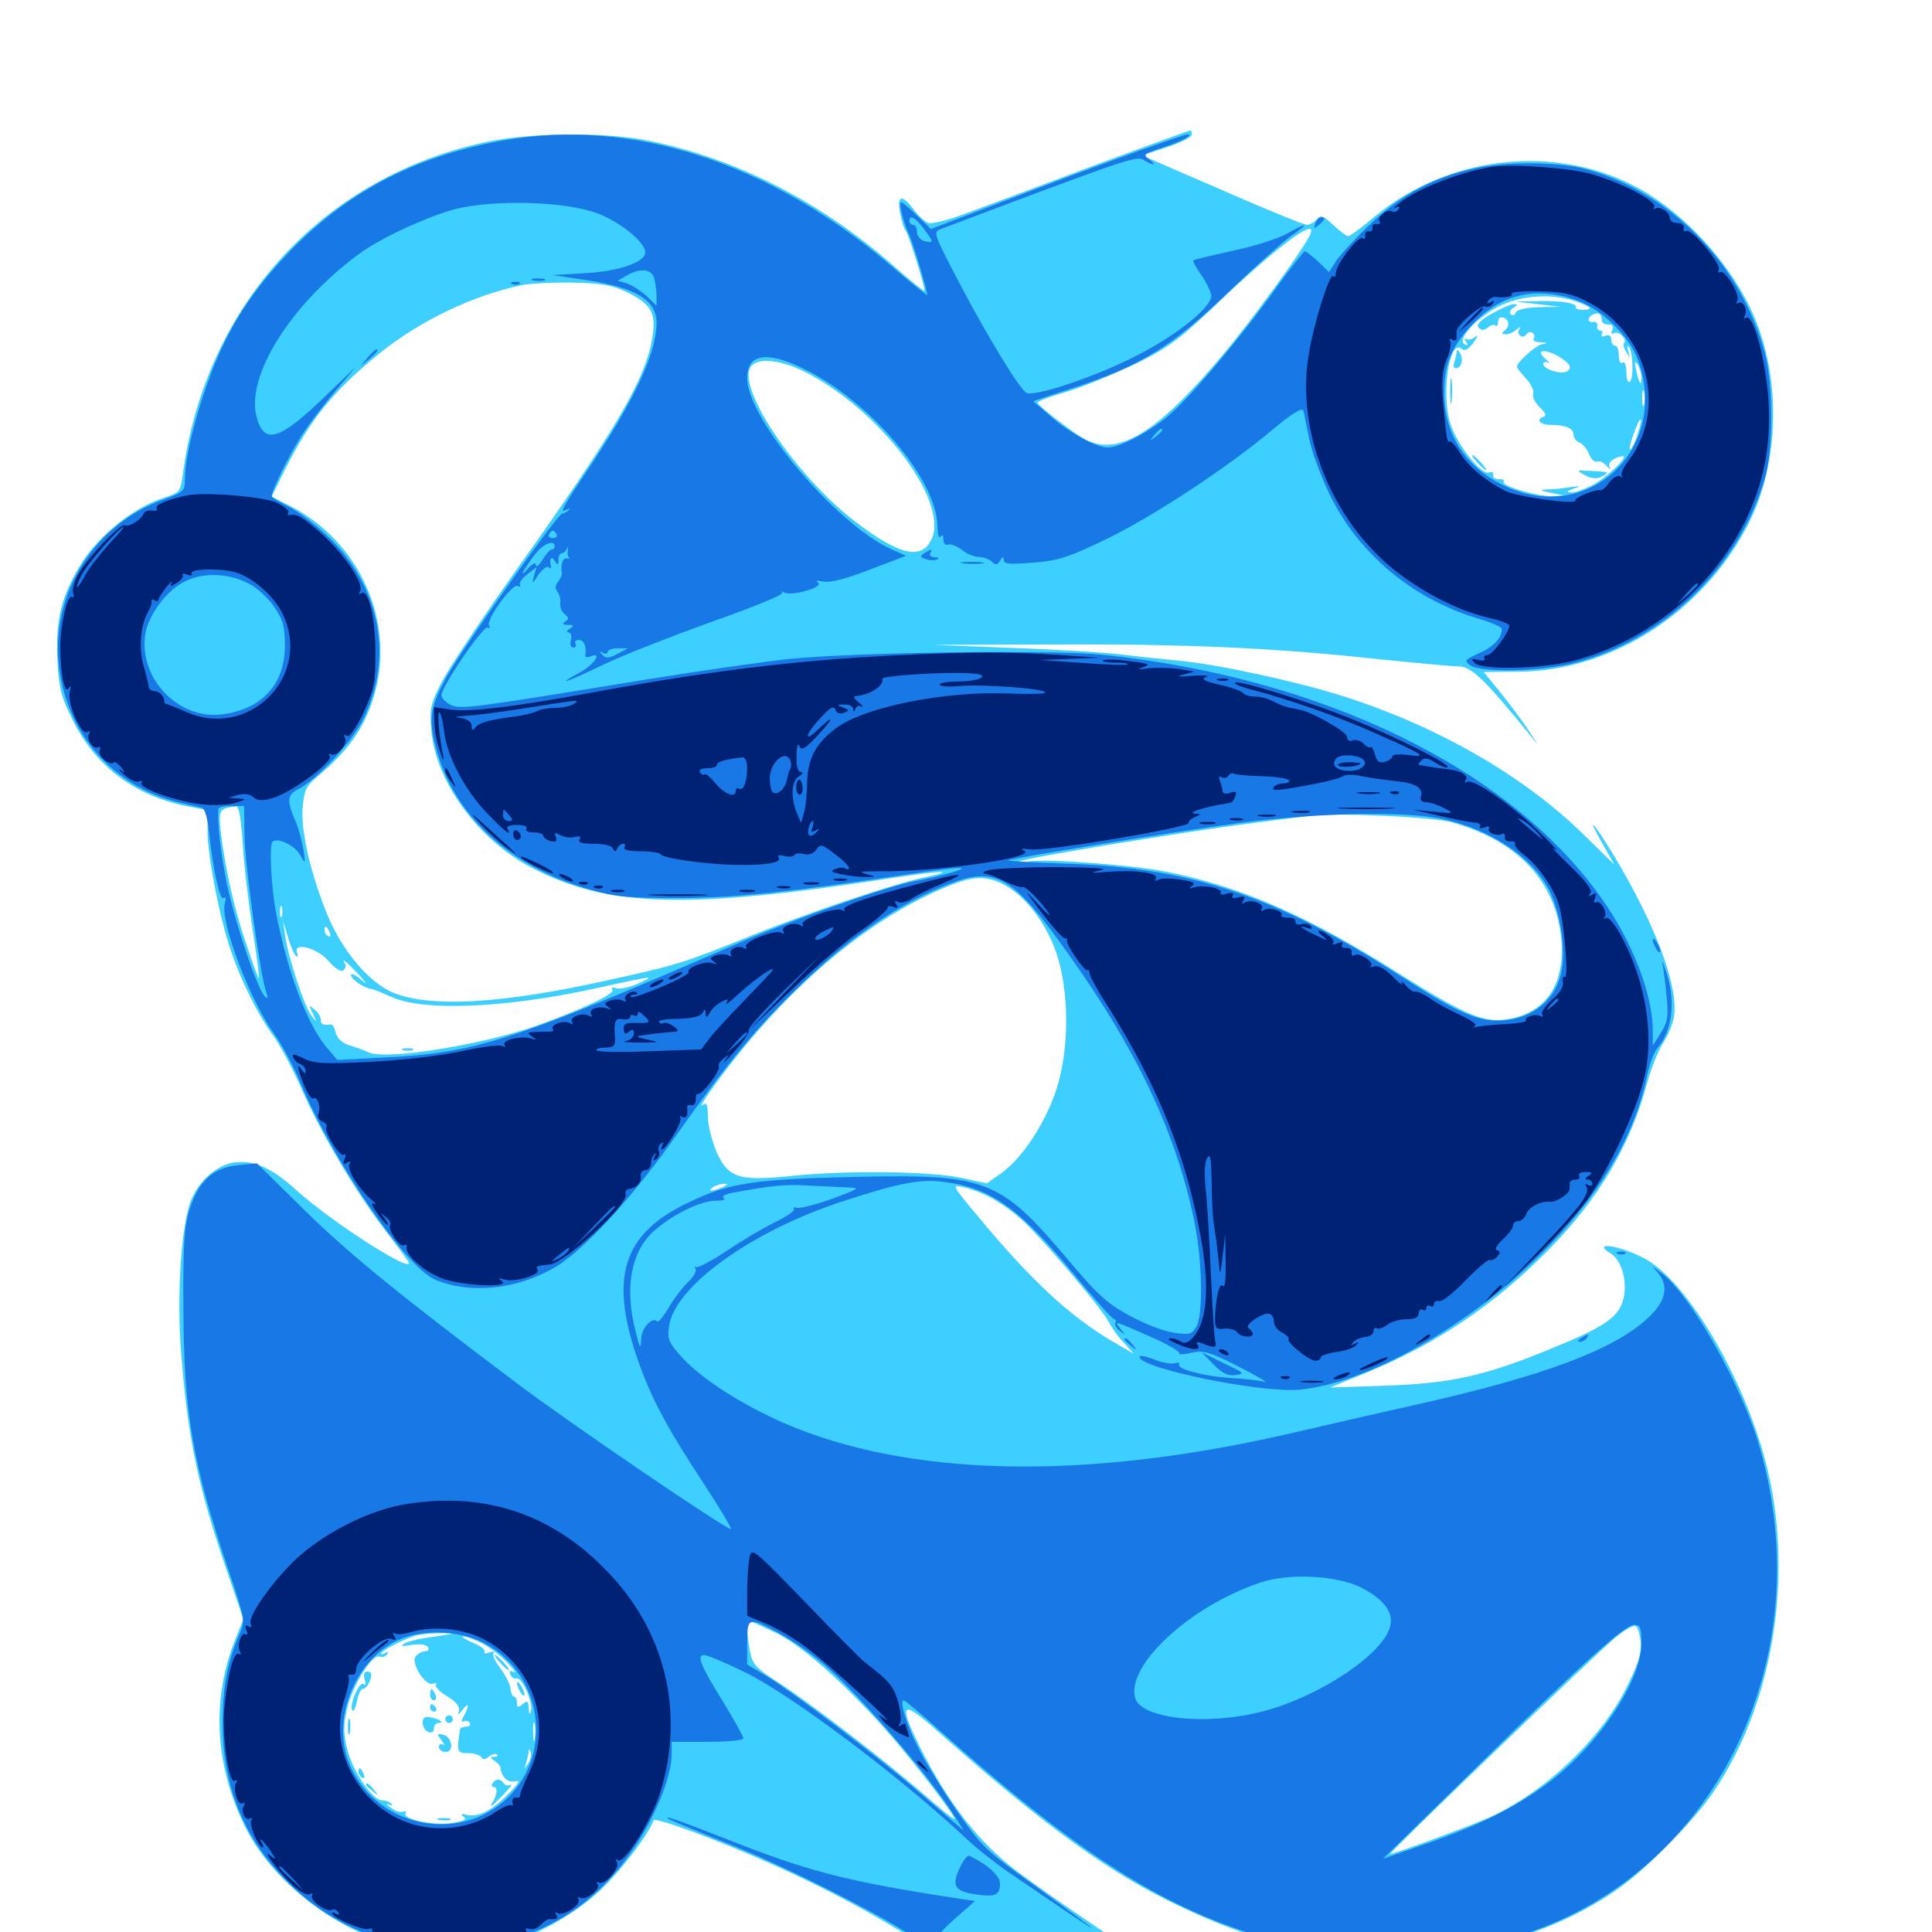 <svg xmlns="http://www.w3.org/2000/svg" viewBox="0 -1000 1000 1000">
	<path fill="#3ccfff" d="M564.453 -913.672C537.109 -903.32 507.812 -892.383 499.219 -889.258C490.82 -886.133 482.422 -883.984 480.664 -884.57C478.711 -885.156 475.391 -888.281 473.047 -891.406C466.992 -899.609 464.062 -899.023 465.82 -890.039C466.602 -885.938 467.773 -881.836 468.75 -880.664C470.312 -878.711 478.516 -852.539 478.516 -849.609C478.516 -848.828 472.461 -853.711 464.844 -860.352C425.781 -895.312 380.469 -918.555 333.789 -927.539C311.719 -931.641 274.805 -931.25 252.93 -926.758C167.773 -909.18 106.641 -842.773 94.727 -755.273C93.359 -745.117 93.359 -745.117 83.789 -741.992C69.141 -737.109 51.758 -723.242 42.773 -709.375C32.031 -692.383 28.711 -679.883 29.688 -658.789C30.469 -643.945 31.445 -639.844 37.695 -627.148C49.414 -603.516 69.531 -588.281 96.289 -582.812L107.422 -580.664V-569.727C107.422 -557.031 113.672 -524.805 119.531 -507.812C124.805 -492.188 133.594 -474.609 141.602 -463.672C145.117 -458.789 151.562 -446.68 156.055 -436.523C165.039 -415.625 182.812 -385.156 197.852 -365.234C203.516 -357.812 209.375 -350 210.742 -347.852C218.359 -337.695 173.242 -366.016 152.93 -384.375C140.234 -395.898 130.859 -399.805 120.703 -398.242C110.938 -396.484 101.367 -387.109 98.047 -376.367C93.359 -360.742 91.602 -327.539 93.75 -299.609C97.266 -254.883 102.734 -229.492 117.773 -185.938L125.977 -161.914L121.68 -151.172C109.57 -120.703 111.133 -87.305 126.172 -55.859C139.648 -27.539 171.68 -1.953 203.32 6.25C218.359 10.156 243.359 10.547 257.812 7.227C275.391 3.125 296.484 -8.398 310.352 -21.289C321.094 -31.25 335.938 -50.781 338.281 -57.812C338.672 -58.984 352.539 -54.492 372.07 -46.68C405.078 -33.594 437.109 -17.969 463.867 -1.758L477.93 6.836L518.75 9.766C545.508 11.914 566.211 14.453 578.711 17.578C591.602 20.703 598.242 21.484 599.023 20.117C599.805 18.945 599.414 17.773 598.438 17.383C594.727 16.211 543.75 -18.359 526.367 -31.445C506.641 -46.289 490.43 -67.188 476.172 -95.703C464.648 -118.945 466.602 -120.703 485.352 -103.906C540.43 -55.078 574.219 -30.469 610.352 -13.477C646.094 3.516 671.875 10.352 707.227 12.305C755.469 15.039 803.711 1.953 838.477 -23.047C852.148 -32.617 876.953 -57.812 886.328 -71.68C916.992 -116.016 928.32 -181.25 915.234 -237.891C904.492 -284.18 873.633 -337.109 850.781 -348.828C837.305 -355.859 823.438 -357.422 833.984 -350.977C839.844 -347.266 842.773 -334.961 839.844 -326.172C837.109 -317.773 829.492 -312.695 801.367 -301.367C768.555 -287.891 750.977 -283.984 717.773 -282.812L688.477 -281.836L707.617 -289.648C743.75 -304.492 773.633 -324.805 800.977 -352.539C827.539 -379.297 844.141 -407.617 852.734 -440.039C854.688 -447.07 858.203 -456.055 860.742 -459.961C863.281 -463.867 865.82 -469.922 866.406 -473.633C868.945 -489.062 857.227 -520.703 835.547 -556.836C824.805 -574.609 820.312 -579.297 829.688 -562.891L835.547 -552.539L819.141 -568.555C787.891 -599.023 742.773 -624.805 693.359 -640.234C669.336 -647.656 629.688 -656.25 610.352 -658.008C603.906 -658.594 591.016 -659.961 581.445 -661.133C572.07 -662.305 546.094 -663.867 523.828 -664.648L483.398 -666.211L545.117 -666.406C612.891 -666.797 660.352 -664.648 713.672 -658.789C733.008 -656.836 751.562 -655.078 755.078 -655.078C761.523 -655.078 768.75 -648.047 791.602 -619.922C796.875 -613.281 796.875 -613.281 791.211 -621.875C788.086 -626.758 781.445 -635.547 776.758 -641.406L767.969 -652.148L785.938 -652.344C834.18 -652.539 882.031 -683.398 905.078 -729.102C921.094 -760.352 922.07 -804.492 907.422 -837.305C897.07 -860.938 876.172 -884.961 854.102 -899.023C811.328 -926.172 751.953 -921.484 711.523 -887.891C704.883 -882.227 698.633 -877.734 697.852 -877.734C697.07 -877.734 693.555 -880.273 690.039 -883.594C684.766 -888.477 683.594 -888.867 681.641 -886.523C680.273 -884.961 677.93 -883.594 676.562 -883.594C675 -883.594 655.273 -891.602 632.617 -901.562L591.211 -919.531L603.516 -923.633C610.352 -925.781 616.211 -928.711 616.797 -930.078C617.188 -931.25 616.797 -932.422 615.82 -932.422C615.039 -932.227 591.797 -923.828 564.453 -913.672ZM677.539 -877.344C672.852 -868.555 647.656 -833.984 633.789 -817.383C599.414 -776.172 579.102 -763.672 561.914 -772.461C555.859 -775.586 537.109 -790.039 537.109 -791.602C537.109 -792.383 543.945 -794.922 552.344 -797.266C560.547 -799.805 576.367 -806.25 587.5 -811.523C605.273 -820.312 610.352 -824.023 633.398 -846.094C664.258 -875.195 683.789 -889.062 677.539 -877.344ZM325.195 -848.438C337.5 -842.188 339.844 -837.695 337.5 -824.414C333.789 -802.93 317.773 -775.977 266.211 -703.516C249.609 -680.078 233.008 -655.078 229.102 -647.852C222.852 -635.742 222.266 -633.594 223.242 -622.266C225.391 -595.703 247.266 -565.43 275 -550.977C314.453 -530.273 355.664 -529.102 462.891 -545.703C488.477 -549.609 496.289 -549.609 477.734 -545.703C462.891 -542.578 416.406 -526.953 386.719 -514.844C353.906 -501.562 349.414 -500.195 313.477 -492.383C259.766 -480.469 222.852 -478.32 203.711 -486.133C191.406 -491.016 177.539 -507.422 169.922 -525.391C160.938 -546.875 155.664 -569.727 156.641 -582.031C157.422 -590.82 158.398 -593.164 164.062 -597.852C180.078 -611.133 188.477 -623.047 193.359 -639.062C205.273 -677.148 186.523 -719.727 149.805 -738.281L140.625 -742.969L147.656 -757.227C160.938 -783.594 173.438 -798.633 197.07 -817.578C217.773 -834.18 244.922 -847.07 269.727 -852.344C274.414 -853.32 286.719 -853.906 296.875 -853.711C312.109 -853.32 317.188 -852.344 325.195 -848.438ZM814.648 -844.336C823.438 -841.406 825.195 -839.648 819.336 -839.648C816.992 -839.648 815.234 -840.234 815.625 -840.82C816.992 -842.969 808.203 -844.531 795.898 -844.141L784.18 -843.945L795.898 -842.578L807.617 -841.211L796.484 -841.016C789.648 -840.82 785.156 -839.648 784.57 -838.281C784.18 -836.914 783.008 -836.523 782.031 -837.305C781.055 -838.086 781.641 -839.648 783.203 -840.625C785.742 -842.188 785.742 -842.578 783.398 -842.578C781.836 -842.578 776.758 -840.234 771.875 -837.5C765.82 -833.984 763.867 -831.836 765.43 -830.273C766.797 -828.906 768.164 -828.906 770.117 -830.469C771.68 -831.836 773.438 -832.227 774.023 -831.445C774.805 -830.859 775.391 -831.641 775.391 -833.398C775.391 -835.352 776.367 -836.133 778.32 -835.547C781.445 -834.375 781.445 -830.664 778.32 -828.516C777.148 -827.539 777.539 -826.953 779.492 -826.953C781.055 -826.953 783.594 -828.125 784.961 -829.492C786.914 -831.055 787.305 -831.055 786.328 -829.492C784.766 -826.758 788.281 -824.219 790.039 -826.953C790.82 -828.125 792.188 -828.516 793.164 -827.734C794.141 -827.148 794.531 -825.781 793.945 -824.805C793.164 -823.828 794.727 -822.852 797.266 -822.852C801.172 -822.656 801.367 -822.461 797.852 -821.68C794.336 -820.703 785.156 -812.5 785.156 -810.156C785.156 -809.57 787.305 -806.836 789.844 -804.102C792.383 -801.367 794.141 -797.852 793.555 -796.289C792.969 -794.727 794.531 -791.602 796.875 -789.258C799.609 -786.719 800.586 -784.961 799.219 -784.375C794.727 -783.008 796.875 -780.078 802.539 -780.078C810.352 -780.078 814.453 -778.32 814.453 -775C814.453 -773.438 815.82 -771.68 817.578 -770.898C819.141 -770.312 821.484 -767.578 822.461 -765.039C823.438 -762.305 825.391 -760.547 826.758 -761.133C827.93 -761.523 830.273 -760.547 831.641 -758.789C833.203 -757.031 833.789 -756.641 833.203 -758.008C831.836 -760.352 834.961 -763.086 839.648 -763.867C843.945 -764.453 831.641 -752.734 823.828 -748.633C819.727 -746.68 815.039 -744.922 813.086 -745.117C810.547 -745.312 810.938 -745.703 814.453 -747.07C818.555 -748.438 818.359 -748.633 812.695 -747.852C809.18 -747.266 803.906 -746.68 800.977 -746.68C796.68 -746.484 796.875 -746.094 802.734 -744.922L809.57 -743.555L803.516 -743.164C795.898 -742.969 776.953 -748.438 778.32 -750.586C778.711 -751.562 777.734 -752.148 775.781 -751.953C774.023 -751.953 772.656 -752.734 772.852 -754.102C773.242 -755.469 772.266 -756.055 770.703 -755.469C766.797 -753.906 754.492 -769.336 750.781 -780.469C745.898 -795.508 750 -824.805 756.445 -819.531C758.203 -818.164 759.766 -818.945 762.695 -822.656C764.844 -825.977 765.234 -826.953 763.477 -825.586C761.719 -824.219 759.57 -823.828 758.789 -824.609C757.812 -825.391 757.812 -824.805 758.789 -823.242C759.961 -821.289 759.57 -820.898 758.008 -821.875C754.102 -824.414 763.867 -835.156 775.391 -841.211C786.719 -847.07 802.539 -848.242 814.648 -844.336ZM829.102 -834.18C829.102 -832.812 830.664 -832.031 832.422 -832.031C834.57 -832.227 835.156 -831.25 834.57 -829.297C833.789 -827.539 834.18 -826.758 835.352 -827.539C837.695 -828.906 842.383 -824.414 840.625 -822.461C840.039 -821.875 840.43 -819.727 841.797 -817.773C843.945 -814.453 843.945 -814.453 842.773 -818.164C842.188 -820.312 842.188 -821.289 842.969 -820.508C845.312 -818.359 845.703 -803.711 843.555 -802.344C842.578 -801.758 841.797 -804.102 841.797 -807.422C841.797 -810.938 841.016 -813.086 839.844 -812.305C838.672 -811.523 837.891 -813.281 837.891 -816.016C837.891 -818.75 837.109 -821.094 835.938 -821.094C834.961 -821.094 833.984 -822.461 833.984 -824.219C833.984 -826.172 833.008 -826.953 830.859 -826.172C829.297 -825.586 828.516 -825.781 829.102 -826.953C829.688 -828.125 829.297 -828.906 828.32 -828.906C827.148 -828.906 826.367 -830.078 826.758 -831.445C826.953 -832.617 825.977 -833.594 824.805 -833.398C823.438 -833.008 822.266 -833.594 822.266 -834.57C822.266 -836.719 826.562 -838.672 828.125 -837.305C828.711 -836.719 829.102 -835.352 829.102 -834.18ZM809.766 -813.477C812.695 -811.133 813.281 -809.766 811.719 -808.203C809.18 -805.664 798.828 -808.594 798.828 -811.719C798.828 -812.695 800 -812.891 801.367 -812.305C802.539 -811.523 802.148 -812.305 800.391 -813.867C792.969 -819.922 801.758 -819.531 809.766 -813.477ZM416.797 -807.422C455.273 -787.891 490.625 -741.406 482.422 -721.484C477.539 -709.766 465.625 -712.305 442.383 -730.273C411.523 -753.906 380.469 -800.391 388.867 -810.547C392.578 -815.039 404.492 -813.672 416.797 -807.422ZM849.609 -804.688C849.609 -799.609 848.438 -801.172 846.875 -808.398C845.898 -812.695 846.094 -813.477 847.656 -811.328C848.633 -809.766 849.609 -806.641 849.609 -804.688ZM850.977 -790.43C850.391 -788.477 850 -790.039 850 -793.75C850 -797.461 850.391 -799.023 850.977 -797.266C851.367 -795.312 851.367 -792.188 850.977 -790.43ZM847.656 -775.391C846.484 -771.484 844.727 -767.969 843.945 -767.383C842.969 -766.992 843.75 -770.312 845.508 -775.195C849.023 -785.352 850.977 -785.547 847.656 -775.391ZM477.148 -663.477C480.469 -663.867 477.734 -664.258 470.703 -664.258C463.672 -664.258 460.938 -663.867 464.453 -663.477C467.773 -663.086 473.633 -663.086 477.148 -663.477ZM125.586 -563.867C126.172 -553.32 128.516 -533.398 130.664 -519.531C132.812 -505.469 134.375 -493.945 133.984 -493.555C133.789 -493.359 130.859 -501.172 127.539 -511.133C121.094 -529.688 116.602 -550.391 114.258 -569.531C113.086 -580.859 113.477 -581.641 122.266 -582.617C123.633 -582.812 124.805 -575.781 125.586 -563.867ZM751.367 -574.414C786.133 -564.648 805.664 -543.359 808.203 -513.086C809.961 -489.648 799.609 -475 778.906 -472.266C767.578 -470.703 757.031 -475.391 724.414 -495.898C677.539 -525.586 643.164 -540.82 604.492 -548.633C586.523 -552.344 541.016 -555.664 532.227 -554.102C529.102 -553.516 526.953 -553.516 527.539 -554.102C528.906 -555.664 615.625 -569.922 647.461 -573.828C660.352 -575.586 674.023 -577.148 677.734 -577.734C691.797 -579.492 741.406 -577.148 751.367 -574.414ZM518.75 -542.578C530.078 -537.109 541.406 -522.656 546.875 -506.445C553.516 -486.328 553.516 -457.422 546.875 -436.328C541.211 -418.945 529.297 -400.781 518.555 -392.969L510.742 -387.5L497.07 -390.43C480.859 -393.75 439.062 -394.336 410.352 -391.406C382.422 -388.477 376.953 -390.234 370.898 -403.711C368.555 -409.18 366.406 -417.578 366.406 -422.07C366.211 -428.711 365.82 -429.688 363.477 -427.93C361.914 -426.562 364.453 -430.859 369.141 -437.305C405.273 -487.109 448.047 -523.828 490.039 -541.016C503.125 -546.484 509.766 -546.875 518.75 -542.578ZM145.898 -525.781C145.312 -524.414 144.922 -525.391 144.922 -528.125C144.922 -530.859 145.312 -531.836 145.898 -530.664C146.289 -529.297 146.289 -526.953 145.898 -525.781ZM153.125 -505.273C154.102 -504.297 154.492 -505.078 153.711 -506.836C151.758 -512.695 164.258 -509.375 170.117 -502.539C173.047 -499.023 176.367 -496.875 177.539 -497.656C178.711 -498.438 179.297 -500 178.711 -500.977C176.367 -504.688 179.102 -502.539 185.742 -495.508C190.039 -490.625 190.43 -489.844 187.109 -492.773C183.984 -495.508 181.641 -496.484 181.641 -495.312C181.641 -493.164 188.477 -488.477 192.383 -488.086C193.555 -487.891 197.852 -486.133 202.148 -484.18C218.75 -476.367 260.938 -478.125 307.617 -488.281C338.672 -495.117 339.844 -495.312 330.469 -491.016C325.977 -488.867 320.703 -487.891 318.945 -488.477C316.992 -489.258 316.211 -488.867 316.992 -487.695C318.359 -485.547 300.781 -477.344 277.344 -468.945C249.414 -459.18 199.805 -451.172 190.82 -455.273C188.477 -456.445 183.984 -458.008 180.664 -458.984C177.148 -460.156 174.609 -462.5 173.828 -465.234C173.242 -467.773 172.266 -469.727 171.484 -469.727C166.992 -469.336 166.016 -469.727 166.016 -472.266C166.016 -473.633 164.648 -476.172 162.695 -477.539C159.766 -480.078 159.766 -479.883 161.914 -475.391C164.258 -470.703 164.062 -470.703 161.133 -474.414C157.617 -478.906 149.219 -504.102 147.656 -515.43L146.484 -523.242L149.023 -515.039C150.195 -510.547 152.148 -506.25 153.125 -505.273ZM170.703 -517.188C171.289 -515.625 171.094 -514.844 169.922 -515.43C168.75 -516.016 167.969 -517.383 167.969 -518.555C167.969 -521.289 169.336 -520.703 170.703 -517.188ZM384.18 -388.281C384.961 -388.867 383.789 -389.453 381.641 -389.258C379.492 -389.258 378.906 -388.672 380.469 -388.086C381.836 -387.5 383.594 -387.695 384.18 -388.281ZM374.023 -385.547C368.75 -383.203 365.625 -383.203 369.141 -385.547C370.703 -386.523 373.438 -387.305 375 -387.305C376.953 -387.305 376.562 -386.719 374.023 -385.547ZM511.719 -380.664C515.43 -378.906 522.461 -374.219 526.953 -370.312C536.133 -363.086 569.922 -323.438 574.219 -315.234C575.586 -312.5 578.906 -307.812 581.836 -304.883L586.914 -299.219L576.172 -305.469C553.32 -318.945 533.594 -337.305 505.469 -371.289C492.578 -386.719 492.578 -386.914 498.633 -385.547C502.148 -384.766 508.008 -382.617 511.719 -380.664ZM243.555 -331.641C244.336 -332.227 243.164 -332.812 241.016 -332.617C238.867 -332.617 238.281 -332.031 239.844 -331.445C241.211 -330.859 242.969 -331.055 243.555 -331.641ZM667.383 -181.25C668.164 -181.836 666.992 -182.422 664.844 -182.227C662.695 -182.227 662.109 -181.641 663.672 -181.055C665.039 -180.469 666.797 -180.664 667.383 -181.25ZM686.133 -181.055C687.305 -181.641 686.328 -182.031 683.594 -182.031C680.859 -182.031 679.883 -181.641 681.25 -181.055C682.422 -180.664 684.766 -180.664 686.133 -181.055ZM401.953 -154.688C416.602 -147.461 441.602 -124.609 463.867 -98.438C478.32 -81.25 494.141 -60.352 494.141 -58.398C494.141 -57.812 486.914 -63.672 478.125 -71.289C457.227 -89.453 418.555 -119.141 402.344 -129.492C391.406 -136.523 389.453 -138.672 388.281 -144.922C386.523 -154.297 386.328 -160.938 387.891 -160.938C388.672 -160.938 394.922 -158.008 401.953 -154.688ZM849.219 -150C849.609 -144.141 847.852 -138.477 841.797 -126.367C828.32 -99.414 798.828 -71.68 770.117 -58.984C759.57 -54.297 720.117 -39.844 719.531 -40.43C719.141 -41.211 828.32 -146.289 836.523 -152.734C840.82 -156.25 845.312 -158.789 846.484 -158.398C847.656 -158.008 848.828 -154.297 849.219 -150ZM225.195 -152.93C218.555 -152.148 211.523 -150.586 209.57 -149.414C206.836 -147.852 207.812 -147.656 213.086 -148.633C217.383 -149.219 220.703 -148.828 221.484 -147.461C222.266 -146.289 221.68 -145.312 220.117 -145.312C218.555 -145.312 216.406 -144.141 215.234 -142.773C212.305 -139.453 220.117 -127.148 224.023 -128.516C225.586 -129.102 226.367 -128.906 225.586 -127.93C225 -126.953 227.734 -124.219 231.641 -121.875C236.328 -118.945 238.086 -116.602 237.5 -114.258C236.719 -112.109 237.109 -112.109 239.258 -114.844C242.773 -119.336 243.164 -117.578 240.039 -111.719C238.672 -109.18 238.672 -108.203 239.844 -108.984C241.016 -109.57 242.383 -109.375 243.164 -108.203C243.75 -107.227 242.969 -106.25 241.406 -106.25C239.648 -106.25 238.086 -105.664 238.086 -104.883C236.328 -93.164 236.523 -92.578 242.188 -92.578C245.312 -92.578 248.438 -91.602 249.023 -90.625C250 -89.062 251.172 -89.258 253.125 -90.82C254.688 -91.992 256.445 -92.578 257.227 -91.797C257.812 -91.211 257.227 -90.625 255.664 -90.625C253.516 -90.625 253.516 -90.234 255.859 -88.672C257.422 -87.695 258.789 -86.133 258.984 -85.352C259.57 -80.273 262.5 -77.344 266.211 -77.93C269.531 -78.711 269.141 -77.734 263.477 -71.875C255.078 -63.086 247.852 -59.375 241.992 -60.547C238.672 -61.328 238.086 -61.133 239.844 -59.766C241.797 -58.398 240.625 -57.617 235.352 -56.641C225.586 -54.688 208.008 -58.203 209.961 -61.523C210.547 -62.5 209.961 -62.695 208.594 -62.305C207.031 -61.719 204.297 -62.695 202.148 -64.453C200 -66.016 199.609 -66.797 201.172 -66.016C202.93 -65.234 203.516 -65.43 202.539 -66.406C201.562 -67.383 199.414 -68.164 197.656 -68.164C192.773 -68.164 182.422 -83.398 179.688 -94.727C177.734 -102.539 177.734 -107.031 179.492 -115.039C182.227 -127.148 192.578 -144.141 196.484 -142.578C197.852 -141.992 199.609 -142.578 200.391 -143.75C201.172 -145.117 200.977 -145.312 199.609 -144.531C198.242 -143.75 197.266 -143.555 197.266 -144.141C197.266 -145.508 208.594 -151.367 214.844 -153.32C217.578 -154.102 223.633 -154.688 228.516 -154.688C236.328 -154.688 235.938 -154.492 225.195 -152.93ZM249.609 -149.414C253.516 -147.266 259.57 -142.773 262.695 -139.258C266.016 -135.938 267.383 -133.594 265.82 -134.57C264.062 -135.547 263.477 -135.156 264.062 -133.398C264.648 -131.836 266.211 -130.859 267.383 -131.25C270.312 -131.836 275.977 -118.75 274.805 -114.453C274.219 -112.305 273.828 -112.695 273.633 -115.82C273.438 -119.727 273.047 -119.922 270.508 -117.969C268.164 -116.016 267.578 -116.016 267.578 -118.75C267.578 -120.508 266.797 -121.875 266.016 -121.875C265.234 -121.875 264.453 -123.633 264.258 -125.977C264.062 -128.125 261.719 -132.812 258.984 -136.523C256.25 -140.039 254.688 -143.555 255.469 -144.336C256.25 -145.312 255.273 -145.312 253.32 -144.727C251.367 -143.945 250.195 -144.141 250.781 -145.117C251.367 -146.094 248.633 -148.242 244.531 -149.805C240.625 -151.562 238.477 -152.93 239.844 -152.93C241.211 -153.125 245.508 -151.367 249.609 -149.414ZM276.758 -100C276.367 -97.461 275.977 -99.023 275.977 -103.32C275.781 -107.617 276.172 -109.57 276.758 -107.812C277.148 -105.859 277.148 -102.344 276.758 -100ZM273.438 -87.305C271.289 -83.984 271.289 -83.984 272.266 -87.305C272.852 -89.258 273.438 -91.992 273.633 -93.164C273.633 -94.922 274.023 -94.922 274.609 -93.164C275.195 -91.797 274.609 -89.258 273.438 -87.305ZM753.906 -817.773C753.906 -816.602 753.32 -814.258 752.734 -812.5C752.148 -810.742 752.344 -809.375 753.516 -809.375C756.445 -809.375 757.617 -814.258 755.664 -817.383C754.688 -819.141 753.906 -819.141 753.906 -817.773ZM750.586 -797.656C750.586 -791.797 750.977 -789.258 751.367 -792.383C751.758 -795.312 751.758 -800 751.367 -803.125C750.977 -806.055 750.586 -803.516 750.586 -797.656ZM764.648 -760.547C766.602 -758.398 768.555 -756.641 769.141 -756.641C769.727 -756.641 768.555 -758.398 766.602 -760.547C764.648 -762.695 762.695 -764.453 762.109 -764.453C761.523 -764.453 762.695 -762.695 764.648 -760.547ZM820.312 -754.102C823.438 -752.344 826.367 -751.953 828.711 -753.125C833.398 -755.469 833.008 -755.859 823.828 -756.25C815.82 -756.641 815.625 -756.641 820.312 -754.102ZM208.594 -456.445C207.227 -457.031 208.203 -457.422 210.938 -457.422C213.672 -457.422 214.648 -457.031 213.477 -456.445C212.109 -456.055 209.766 -456.055 208.594 -456.445ZM188.867 -134.375C188.281 -133.789 188.281 -131.836 188.867 -130.078C189.648 -128.32 189.258 -127.539 188.086 -128.32C185.742 -129.883 180.469 -116.602 182.422 -114.648C183.008 -113.867 184.18 -116.211 184.766 -119.531C185.547 -123.047 186.719 -125.781 187.695 -125.781C190.234 -125.781 193.555 -133.203 191.602 -134.375C190.82 -134.961 189.453 -134.961 188.867 -134.375ZM222.656 -122.852C222.656 -121.289 223.438 -119.922 224.609 -119.922C225.586 -119.922 225.977 -121.289 225.391 -122.852C224.609 -124.414 223.828 -125.781 223.438 -125.781C223.047 -125.781 222.656 -124.414 222.656 -122.852ZM222.656 -116.016C222.656 -115.039 223.633 -114.062 224.805 -114.062C225.781 -114.062 226.172 -115.039 225.586 -116.016C225 -117.188 224.023 -117.969 223.438 -117.969C223.047 -117.969 222.656 -117.188 222.656 -116.016ZM180.078 -106.25C180.078 -102.539 180.469 -100.977 181.055 -102.93C181.445 -104.688 181.445 -107.812 181.055 -109.766C180.469 -111.523 180.078 -109.961 180.078 -106.25ZM218.75 -108.203C218.75 -106.25 220.117 -104.297 221.68 -103.516C223.438 -102.93 224.609 -103.516 224.609 -105.273C224.609 -106.836 225.586 -108.203 226.953 -108.203C230.273 -108.203 227.734 -110.156 222.852 -111.133C219.922 -111.719 218.75 -110.938 218.75 -108.203ZM230.469 -110.156C230.469 -109.18 231.445 -108.203 232.422 -108.203C233.594 -108.203 234.375 -109.18 234.375 -110.156C234.375 -111.328 233.594 -112.109 232.422 -112.109C231.445 -112.109 230.469 -111.328 230.469 -110.156ZM228.516 -99.219C230.078 -97.266 230.469 -96.289 229.297 -97.07C228.125 -97.656 227.148 -97.07 227.148 -95.898C227.148 -94.531 228.711 -93.164 230.469 -93.164C235.156 -92.773 234.18 -101.172 229.297 -102.148C225.977 -102.734 225.977 -102.539 228.516 -99.219ZM185.547 -83.008C185.547 -81.836 186.328 -80.469 187.5 -79.883C188.672 -79.297 188.867 -80.078 188.281 -81.641C186.914 -85.156 185.547 -85.742 185.547 -83.008ZM254.883 -76.953C254.297 -75.977 254.492 -75 255.664 -75C257.617 -75 257.422 -71.289 255.273 -67.773C252.539 -63.477 254.883 -65.039 260.938 -71.484C264.062 -74.805 265.625 -76.953 264.258 -76.172C263.086 -75.586 261.523 -75.781 260.742 -76.953C259.18 -79.492 256.445 -79.492 254.883 -76.953ZM189.453 -76.172C189.453 -75.781 191.016 -74.219 192.969 -72.852C195.898 -70.312 196.094 -70.508 193.555 -73.633C191.016 -76.758 189.453 -77.734 189.453 -76.172ZM227.148 -58.008C225.195 -58.594 226.367 -58.984 229.492 -58.984C232.812 -58.984 234.18 -58.594 233.008 -58.008C231.641 -57.617 228.906 -57.617 227.148 -58.008ZM258.789 -139.453C260.742 -137.305 262.695 -135.547 263.281 -135.547C263.867 -135.547 262.695 -137.305 260.742 -139.453C258.789 -141.602 256.836 -143.359 256.25 -143.359C255.664 -143.359 256.836 -141.602 258.789 -139.453ZM267.578 -128.711C267.578 -127.734 268.555 -125.391 269.531 -123.828C270.508 -122.266 271.484 -121.875 271.484 -122.852C271.484 -124.023 270.508 -126.172 269.531 -127.734C268.555 -129.297 267.578 -129.883 267.578 -128.711Z"/>
	<path fill="#1878e5" d="M260.742 -927.344C216.211 -919.336 182.227 -902.148 152.148 -872.07C136.914 -856.641 125.195 -841.016 116.797 -824.023C106.055 -802.734 95.703 -767.383 95.703 -751.953C95.703 -745.703 95.117 -745.312 83.984 -741.211C47.07 -727.734 24.609 -689.648 31.055 -651.172C36.523 -617.773 60.156 -592.383 92.773 -584.57C98.242 -583.398 103.516 -582.031 104.688 -581.836C105.859 -581.445 107.422 -576.562 108.008 -570.703C110.156 -550.586 113.672 -533.984 115.625 -535.156C116.797 -535.938 117.188 -534.961 116.406 -532.617C113.672 -523.828 128.906 -483.008 141.797 -465.039C145.703 -459.57 151.562 -448.828 154.688 -441.406C171.875 -399.609 209.961 -343.75 225.586 -337.5C243.75 -330.078 267.383 -332.617 286.719 -343.75C301.758 -352.344 327.539 -380.273 350.391 -412.891C377.344 -450.977 391.406 -467.969 414.258 -490.039C441.992 -516.992 469.141 -534.766 495.898 -544.141C514.453 -550.391 524.609 -544.727 545.312 -516.797C585.938 -461.914 608.203 -416.406 618.164 -367.969C622.266 -348.047 622.852 -320.117 619.336 -313.477C616.992 -309.375 615.82 -308.984 607.812 -310.156C602.93 -310.742 592.773 -314.648 585.156 -318.75C573.438 -325 568.359 -329.492 552.734 -348.047C517.383 -389.844 510.742 -392.383 441.992 -390.82C390.43 -389.648 377.148 -387.695 356.25 -377.539C322.461 -361.523 315.234 -339.062 330.078 -296.289C337.109 -276.172 344.922 -261.523 364.648 -231.445C372.656 -219.336 378.711 -208.984 378.32 -208.594C377.148 -207.422 294.727 -263.477 267.578 -283.984C207.617 -329.102 180.859 -350.781 157.812 -373.438L133.008 -397.852L123.047 -396.875C110.156 -395.508 102.734 -388.672 98.047 -373.828C95.312 -365.039 94.727 -355.664 94.922 -323.047C95.117 -269.141 99.609 -242.383 118.359 -187.109C126.953 -161.523 126.953 -161.328 123.828 -153.906C117.578 -139.453 115.234 -126.562 115.234 -108.008C115.234 -75.586 126.172 -48.438 148.633 -26.172C178.32 3.711 220.312 15.43 260.547 5.078C288.867 -2.148 310.938 -17.969 328.125 -43.359C339.258 -59.766 347.656 -80.664 347.656 -92.188V-98.438H366.211C376.367 -98.438 384.766 -99.219 384.766 -100.195C384.766 -101.172 380.273 -109.18 375 -117.969C362.695 -137.695 360.352 -143.359 364.453 -143.359C366.016 -143.359 375.391 -139.453 385.352 -134.57C409.18 -123.047 465.625 -80.664 499.414 -49.023C504.883 -43.75 514.844 -35.938 521.289 -31.445C575.586 5.664 578.516 7.227 534.18 -25C510.156 -42.188 507.812 -44.531 494.727 -63.477C487.109 -74.609 478.32 -89.062 475.195 -95.508C469.141 -107.227 465.43 -119.922 467.773 -119.922C468.359 -119.922 476.562 -113.086 485.938 -104.688C553.516 -44.336 597.07 -15.625 645.117 0C690.625 14.844 745.898 15.234 789.258 0.977C888.477 -31.641 941.992 -141.992 910.938 -250.391C901.758 -282.812 874.805 -330.273 859.57 -341.406C854.492 -345.312 854.492 -345.312 858.008 -341.406C864.062 -334.18 862.305 -326.367 852.734 -317.578C835.156 -301.367 799.414 -287.891 734.375 -273.242C712.305 -268.359 681.25 -261.133 665.039 -257.422C560.156 -233.594 469.922 -235.547 405.664 -263.477C384.18 -272.852 363.477 -286.133 353.516 -296.875C346.094 -305.078 345.312 -306.641 346.289 -313.477C349.023 -334.18 389.453 -363.086 436.523 -378.32C465.234 -387.695 476.367 -389.844 488.086 -388.281C512.109 -385.547 527.344 -375 554.883 -341.602C566.016 -328.125 575.781 -317.188 576.758 -317.188C577.539 -317.188 577.93 -316.406 577.344 -315.43C576.758 -314.453 577.734 -312.5 579.688 -311.133C582.812 -308.594 582.812 -308.594 580.078 -312.109C576.562 -316.602 575.781 -316.797 597.07 -307.422C604.883 -303.906 610.742 -300.391 610.352 -299.609C609.766 -298.828 612.695 -298.828 616.602 -299.805C623.047 -301.172 625.977 -300.391 641.602 -292.383C651.172 -287.5 657.031 -283.984 654.297 -284.766C651.562 -285.547 644.141 -286.328 637.695 -286.719C623.633 -287.5 608.789 -291.406 610.352 -293.75C610.938 -294.531 609.766 -294.922 607.812 -294.336C605.664 -293.945 600.977 -294.727 597.07 -296.484C592.969 -298.047 589.844 -298.633 589.844 -297.656C589.844 -291.797 651.953 -279.102 671.875 -280.664C706.25 -283.398 759.57 -313.086 797.07 -350.391C827.148 -380.078 845.898 -411.523 852.344 -442.383C853.516 -448.438 856.055 -455.273 857.617 -457.227C865.82 -466.406 867.578 -482.422 862.109 -497.852C860.742 -502.148 859.961 -503.516 860.547 -500.781C861.133 -498.047 862.109 -490.43 862.695 -483.789C863.672 -473.633 863.086 -470.703 859.57 -465.234L855.469 -458.789V-466.602C855.469 -485.352 844.727 -513.086 828.711 -535.352C781.445 -602.148 684.766 -649.219 570.508 -661.133C544.922 -663.672 443.945 -662.5 409.18 -658.984C397.461 -657.812 363.086 -652.93 333.008 -648.047C242.383 -633.203 238.672 -632.812 233.203 -635.156C230.664 -636.523 228.516 -638.672 228.516 -640.039C228.516 -644.727 250.195 -676.562 252.539 -675.195C253.711 -674.609 253.906 -675 253.125 -676.172C251.367 -679.102 265.43 -698.438 267.969 -696.68C269.141 -696.094 269.727 -696.289 269.141 -697.266C268.555 -698.242 270.117 -700.586 272.852 -702.734L277.734 -706.445L276.367 -701.758C275.195 -697.461 275.391 -697.461 278.711 -702.539C280.859 -705.469 283.203 -707.227 283.984 -706.445C284.766 -705.469 285.352 -705.859 285.156 -706.836C284.18 -710.938 285.352 -712.5 287.109 -709.766C288.672 -707.227 289.062 -707.422 289.062 -710.352C289.062 -712.109 289.844 -713.672 290.82 -713.672C291.797 -713.672 292.969 -714.844 293.555 -716.211C293.945 -717.383 294.141 -716.992 293.945 -715.234C293.555 -713.477 293.945 -711.523 294.727 -711.133C295.312 -710.742 294.727 -710.742 293.555 -710.938C291.211 -711.523 290.039 -707.812 290.82 -703.125C291.016 -702.344 290.039 -700.391 288.867 -698.828C287.305 -697.07 287.305 -695.312 288.477 -693.75C289.648 -692.383 290.234 -689.648 290.039 -687.891C289.648 -686.133 290.625 -683.398 292.188 -682.227C294.531 -680.273 294.531 -679.492 292.578 -678.32C290.82 -677.148 291.211 -676.562 293.945 -676.562C297.266 -676.562 297.266 -676.172 294.922 -674.609C293.359 -673.633 292.969 -672.656 294.336 -672.656C295.508 -672.656 296.094 -670.898 295.508 -668.75C294.922 -666.406 295.508 -664.844 296.68 -664.844C298.047 -664.844 298.438 -665.82 297.852 -666.797C297.266 -667.969 298.047 -668.75 299.609 -668.75C302.344 -668.75 303.711 -665.234 302.93 -660.547C302.93 -659.766 304.102 -659.57 305.859 -660.352C312.109 -662.695 307.422 -655.859 299.805 -651.758C286.523 -644.531 293.555 -646.875 312.891 -656.25C323.047 -661.133 348.242 -670.898 368.75 -678.32C389.453 -685.547 405.664 -692.188 404.883 -693.164C403.906 -693.945 404.492 -694.141 405.859 -693.359C409.57 -691.211 426.758 -696.094 423.438 -698.438C421.875 -699.414 422.656 -699.609 425.977 -699.023C429.297 -698.242 437.305 -700.195 450 -705.078L468.945 -712.305L461.523 -715.625C432.812 -728.516 386.719 -783.203 386.719 -804.297C386.719 -816.602 396.484 -818.555 415.039 -809.57C449.414 -793.359 484.57 -752.344 485.156 -728.32C485.352 -723.633 485.938 -720.898 486.719 -722.07C487.695 -723.633 488.281 -723.047 488.281 -720.898C488.281 -718.75 489.258 -717.578 490.82 -718.164C491.992 -718.555 495.312 -717.383 497.852 -715.43C500.391 -713.281 504.297 -711.719 506.641 -711.719C508.984 -711.719 512.109 -710.547 513.281 -709.375C515.234 -707.422 516.211 -707.422 517.578 -709.766C518.945 -711.914 519.531 -712.109 519.531 -710.156C519.531 -708.008 522.656 -707.812 534.766 -708.789C547.656 -709.766 553.125 -711.523 572.07 -720.703C596.094 -732.227 634.57 -757.422 658.594 -777.539C668.359 -785.742 674.023 -789.258 674.609 -787.5C675 -786.133 676.172 -779.688 677.539 -773.438C678.711 -766.992 683.594 -753.711 688.281 -743.945C703.32 -713.086 731.836 -689.453 766.211 -679.492C772.266 -677.734 777.344 -675.391 777.344 -674.414C777.344 -669.727 773.047 -665.234 765.625 -661.914C758.203 -658.594 757.812 -658.008 760.938 -655.664C766.406 -651.758 797.461 -652.344 814.844 -656.836C860.938 -668.75 899.609 -705.859 913.281 -751.758C917.969 -767.188 917.969 -799.805 913.477 -817.188C901.172 -863.867 863.086 -902.148 818.359 -913.086C812.5 -914.453 799.805 -915.625 790.039 -915.43C756.836 -915.43 730.273 -904.688 707.812 -882.617C700.195 -875.195 692.578 -866.797 691.016 -864.062L687.891 -859.18L682.227 -864.648C679.102 -867.578 675.977 -869.922 675.391 -869.922C674.805 -869.922 667.969 -861.328 660.547 -850.977C642.969 -826.367 617.773 -796.289 606.055 -785.938C596.289 -777.148 579.883 -768.359 573.438 -768.359C567.383 -768.359 553.906 -775.781 543.945 -784.375L534.766 -792.383L554.297 -798.828C591.016 -810.742 606.836 -820.703 637.695 -850.586C649.609 -861.914 663.086 -874.023 667.773 -877.539C678.125 -884.766 677.344 -885.352 665.82 -878.906C661.133 -876.367 648.438 -872.266 637.695 -870.117C627.148 -867.773 617.969 -865.625 617.578 -865.234C617.383 -864.844 619.141 -861.133 622.07 -857.227C624.805 -853.125 626.953 -848.438 626.953 -846.875C626.953 -840.43 606.836 -824.805 584.961 -814.258C563.477 -803.711 534.961 -794.531 531.25 -796.68C527.539 -798.828 510.938 -826.172 496.875 -852.93C483.203 -879.102 482.812 -879.883 486.914 -881.445C583.789 -917.969 588.281 -919.531 591.992 -917.188C597.07 -914.062 599.219 -914.258 594.727 -917.578C591.406 -919.922 591.992 -920.508 601.758 -923.633C611.133 -926.562 618.359 -930.469 614.648 -930.469C612.5 -930.469 560.156 -911.523 519.727 -895.898L481.836 -881.445L474.805 -888.281C470.898 -892.188 466.992 -895.312 466.406 -895.312C465.039 -895.312 467.578 -884.766 470.508 -878.711C472.656 -874.219 480.469 -847.852 479.883 -847.266C479.688 -847.07 471.094 -853.906 460.938 -862.695C398.242 -916.016 326.758 -939.062 260.742 -927.344ZM309.57 -889.453C321.484 -884.766 333.984 -874.609 333.984 -869.336C333.984 -864.258 320.312 -859.57 302.734 -858.594L286.133 -857.617L303.125 -855.078C329.102 -851.172 339.844 -844.727 339.844 -832.812C339.844 -817.188 328.516 -793.164 304.492 -757.227C290.625 -736.523 289.258 -733.984 293.555 -736.328C294.922 -737.109 295.312 -736.914 294.336 -735.938C293.359 -734.961 291.797 -734.18 291.016 -734.18C288.672 -734.18 239.844 -665.039 231.445 -650.195C222.852 -634.57 221.68 -628.32 225.391 -613.867C234.57 -578.125 263.281 -551.562 305.664 -539.453C318.945 -535.742 325.781 -535.156 351.562 -535.156C380.859 -535.352 406.055 -537.891 471.484 -547.656C485.547 -549.805 497.266 -551.172 497.656 -550.586C498.633 -549.805 487.109 -546.484 473.438 -543.945C459.18 -541.211 410.547 -524.023 383.789 -512.5C264.062 -460.547 246.289 -454.883 197.266 -452.539L174.609 -451.367L168.945 -458.008C158.984 -469.922 148.633 -497.07 142.773 -528.125C140.43 -540.43 139.258 -562.5 141.016 -564.258C143.359 -566.797 152.539 -562.5 155.273 -557.617C158.203 -552.539 158.203 -552.734 157.031 -560.352C156.25 -564.648 154.688 -570.898 153.32 -574.023C148.242 -585.938 148.438 -588.477 154.492 -591.602C164.258 -596.68 182.617 -616.406 188.086 -627.93C203.906 -660.156 196.484 -697.266 169.336 -722.656C162.695 -729.102 153.32 -735.938 148.828 -738.086C144.336 -740.234 140.625 -742.578 140.625 -743.164C140.625 -746.094 149.609 -764.258 155.859 -774.219C159.57 -780.078 167.578 -790.625 173.633 -797.656L184.375 -810.352L167.773 -794.336C144.336 -771.875 136.719 -769.727 132.812 -784.18C127.148 -805.273 150.391 -842.383 185.547 -868.359C196.484 -876.562 219.727 -887.305 234.961 -891.602C255.078 -896.875 292.773 -895.898 309.57 -889.453ZM478.125 -881.641C483.398 -874.609 483.398 -874.023 478.516 -875.195C476.367 -875.781 474.609 -877.93 474.609 -879.883C474.609 -882.031 473.828 -883.594 472.656 -883.594C471.68 -883.594 470.703 -884.57 470.703 -885.547C470.703 -889.062 473.828 -887.5 478.125 -881.641ZM338.672 -855.859C339.258 -853.32 339.844 -849.219 339.844 -846.68V-841.797L334.57 -846.875C331.445 -849.609 326.953 -852.539 324.414 -853.32L319.727 -854.688L324.414 -857.422C331.641 -861.523 337.305 -860.742 338.672 -855.859ZM814.648 -845.117C828.516 -840.625 843.75 -825.977 848.242 -812.5C863.867 -766.406 820.703 -727.539 777.734 -749.023C758.203 -758.594 747.461 -775.781 747.461 -796.68C747.461 -810.742 750.977 -819.922 760.938 -830.859C775.781 -847.266 793.359 -851.953 814.648 -845.117ZM601.562 -777.344C601.562 -776.953 600 -775.391 598.242 -774.023C595.117 -771.484 594.922 -771.68 597.461 -774.805C600 -777.93 601.562 -778.906 601.562 -777.344ZM288.086 -723.438C288.672 -722.461 287.891 -721.484 286.133 -721.484C284.375 -721.484 283.594 -722.461 284.18 -723.438C284.766 -724.609 285.742 -725.391 286.133 -725.391C286.523 -725.391 287.5 -724.609 288.086 -723.438ZM287.109 -717.188C287.109 -716.406 286.523 -715.625 285.547 -715.625C284.766 -715.625 282.617 -713.281 280.859 -710.352C278.906 -707.227 277.344 -706.055 277.344 -707.617C277.344 -709.18 275.781 -708.398 273.242 -705.664C268.359 -700 270.508 -704.688 276.758 -712.891C280.859 -718.359 287.109 -721.094 287.109 -717.188ZM130.664 -696.875C133.984 -694.922 139.258 -689.844 142.188 -685.547C146.484 -679.102 147.461 -675.781 147.461 -665.82C147.461 -645.898 135.742 -633.008 115.234 -630.273C92.578 -627.148 71.68 -648.828 75.195 -671.68C76.562 -681.055 85.742 -693.75 94.531 -698.438C105.078 -704.297 119.336 -703.516 130.664 -696.875ZM319.531 -661.523C315.234 -659.18 313.477 -659.18 311.719 -661.133C310.156 -662.891 310.156 -663.086 312.109 -662.109C313.281 -661.328 314.453 -661.523 314.453 -662.5C314.453 -663.477 316.797 -664.453 319.727 -664.453H325ZM126.562 -566.797C126.953 -551.367 134.766 -494.531 137.891 -486.133C138.867 -483.398 138.672 -482.812 137.109 -484.18C133.203 -487.695 120.898 -524.805 117.188 -543.75C114.062 -559.375 112.305 -575.586 113.086 -581.445C113.281 -582.227 116.211 -582.812 119.727 -582.812H126.367ZM746.289 -576.172C770.898 -570.898 792.188 -557.031 801.367 -540.234C807.227 -529.297 810.547 -510.352 808.398 -498.242C806.055 -483.398 794.336 -473.242 778.516 -471.875C765.43 -470.898 755.664 -475 725 -494.727C660.938 -535.938 616.797 -550.781 553.125 -552.93C535.742 -553.516 521.68 -554.297 521.875 -554.688C523.047 -555.664 609.18 -569.727 641.602 -574.023C681.055 -579.297 726.758 -580.273 746.289 -576.172ZM439.453 -385.352C445.508 -385.156 444.336 -384.57 430.664 -379.492C422.07 -376.367 413.867 -374.414 412.5 -374.805C411.133 -375.391 410.352 -375 410.938 -374.219C411.523 -373.242 406.836 -370.117 400.781 -367.188C394.727 -364.258 383.398 -357.422 375.781 -352.344C367.969 -347.07 360.938 -343.555 360.156 -344.141C359.375 -344.922 359.375 -344.531 359.961 -343.359C360.742 -342.188 358.984 -339.062 356.25 -336.523C353.516 -333.984 349.023 -328.125 346.289 -323.438C343.555 -318.75 340.82 -315.43 340.234 -316.016C337.695 -318.75 332.031 -312.695 331.836 -306.836C331.641 -301.367 331.25 -301.758 329.102 -310.352C323.242 -332.617 326.367 -351.367 337.695 -362.109C346.875 -370.703 362.305 -378.516 370.508 -378.516C374.023 -378.516 375.781 -379.102 374.609 -379.883C373.242 -380.664 375.195 -381.836 379.102 -382.617C400.391 -386.523 406.641 -387.109 418.945 -386.328C426.562 -385.938 435.742 -385.547 439.453 -385.352ZM704.492 -178.32C716.211 -172.266 721.484 -165.43 719.531 -158.203C716.016 -143.75 682.422 -121.484 653.125 -114.062C624.219 -106.641 590.234 -110.352 587.5 -121.289C583.008 -138.281 616.406 -168.945 652.344 -180.859C667.383 -185.938 691.797 -184.57 704.492 -178.32ZM401.758 -155.469C407.227 -152.539 417.188 -146.094 423.438 -141.016C441.016 -127.344 481.25 -81.055 495.117 -58.398L498.828 -52.539L493.945 -56.641C491.406 -58.789 483.203 -66.016 475.586 -72.461C456.055 -89.453 409.961 -124.414 397.461 -132.031L386.719 -138.477V-149.609C386.719 -162.891 387.305 -163.086 401.758 -155.469ZM849.609 -149.414C849.609 -130.078 827.344 -96.68 801.562 -77.344C784.375 -64.453 766.602 -55.664 738.281 -45.703L715.82 -37.891L762.695 -83.789C819.336 -139.453 841.016 -158.984 845.898 -158.984C849.023 -158.984 849.609 -157.422 849.609 -149.414ZM249.609 -150C278.906 -135.547 286.719 -96.484 265.43 -72.266C241.602 -45.312 196.484 -52.539 181.445 -85.547C170.312 -109.961 184.375 -143.359 209.18 -152.344C221.094 -156.641 238.281 -155.664 249.609 -150ZM275.977 -854.883C274.023 -855.469 275.195 -855.859 278.32 -855.859C281.641 -855.859 283.008 -855.469 281.836 -854.883C280.469 -854.492 277.734 -854.492 275.977 -854.883ZM265.234 -852.93C263.672 -853.516 264.258 -854.102 266.406 -854.102C268.555 -854.297 269.727 -853.711 268.945 -853.125C268.359 -852.539 266.602 -852.344 265.234 -852.93ZM190.234 -814.844L186.523 -810.352L191.016 -814.062C195.117 -817.578 196.289 -819.141 194.727 -819.141C194.336 -819.141 192.383 -817.188 190.234 -814.844ZM680.859 -884.375C679.883 -881.641 680.078 -881.445 682.617 -883.594C685.938 -886.328 686.328 -887.5 683.789 -887.5C682.812 -887.5 681.445 -886.133 680.859 -884.375ZM478.516 -713.672C476.172 -712.109 476.172 -711.719 478.906 -710.742C480.859 -709.961 483.398 -709.766 484.766 -710.352C486.328 -710.938 485.938 -711.523 483.789 -711.523C481.836 -711.719 480.859 -712.695 481.445 -713.672C483.008 -716.016 482.227 -716.016 478.516 -713.672ZM498.633 -708.398C495.508 -708.789 497.656 -709.18 502.93 -709.18C508.398 -709.18 510.742 -708.789 508.398 -708.398C505.859 -708.008 501.562 -708.008 498.633 -708.398ZM855.469 -513.477C855.469 -512.5 856.445 -510.156 857.422 -508.594C858.398 -507.031 859.375 -506.641 859.375 -507.617C859.375 -508.789 858.398 -510.938 857.422 -512.5C856.445 -514.062 855.469 -514.648 855.469 -513.477ZM837.5 -350.977C835.938 -351.562 836.523 -352.148 838.672 -352.148C840.82 -352.344 841.992 -351.758 841.211 -351.172C840.625 -350.586 838.867 -350.391 837.5 -350.977ZM818.359 -307.422C816.602 -306.25 816.406 -305.469 817.773 -305.469C818.945 -305.469 820.703 -306.445 821.289 -307.422C822.852 -309.766 822.07 -309.766 818.359 -307.422ZM582.031 -306.641C582.031 -306.25 583.594 -304.688 585.547 -303.32C588.477 -300.781 588.672 -300.977 586.133 -304.102C583.594 -307.227 582.031 -308.203 582.031 -306.641ZM628.125 -293.75C632.617 -289.258 635.547 -287.695 639.648 -288.281C644.531 -288.867 643.945 -289.453 633.594 -294.336L622.07 -300ZM345.898 -58.594C346.289 -58.203 361.133 -51.953 378.906 -44.922C407.617 -33.398 456.25 -8.789 471.68 1.953C478.516 6.641 475.781 6.25 509.766 7.617L536.133 8.789L512.695 6.836C499.805 5.859 487.891 4.492 486.328 3.906C484.18 3.125 486.328 0.195 493.945 -6.641L504.688 -16.016L496.875 -17.188C441.602 -25.586 420.508 -30.859 384.18 -44.922C349.805 -58.398 343.75 -60.547 345.898 -58.594ZM496.875 -33.398C492.383 -24.023 494.141 -21.094 504.688 -19.531C515.234 -17.969 517.578 -18.945 517.578 -25.195C517.578 -29.102 510.938 -35.156 501.562 -39.453C500.781 -39.844 498.633 -37.109 496.875 -33.398ZM570.312 1.758C570.312 2.344 575.391 6.055 581.641 9.961L592.773 17.188L584.961 16.211L577.148 15.039L585.938 17.969C599.805 22.461 601.562 20.312 589.844 13.086C583.984 9.375 577.148 5.273 574.805 3.516C572.266 1.953 570.312 1.172 570.312 1.758ZM554.688 12.109C577.344 15.234 580.273 15.234 567.383 11.914C562.109 10.547 552.734 9.375 546.875 9.375C537.695 9.375 538.867 9.766 554.688 12.109Z"/>
	<path fill="#002274" d="M772.461 -913.672C755.469 -910.938 733.008 -902.148 723.633 -894.336C721.484 -892.578 720.898 -891.797 722.461 -892.578C724.219 -893.555 724.805 -893.164 723.828 -891.602C723.047 -890.43 721.484 -889.844 720.508 -890.625C717.969 -891.992 712.5 -887.695 714.062 -885.352C714.648 -884.375 714.062 -883.789 712.5 -883.984C711.133 -884.375 710.156 -883.398 710.352 -882.227C710.742 -880.859 709.766 -879.883 708.398 -880.273C707.227 -880.469 706.25 -879.492 706.641 -878.125C706.836 -876.562 706.25 -875.977 705.273 -876.758C702.93 -878.125 691.406 -862.891 691.406 -858.594C691.406 -856.836 690.82 -856.25 690.039 -857.031C688.281 -858.789 680.273 -833.594 677.539 -817.383C671.094 -781.25 685.742 -738.867 714.258 -711.523C729.102 -697.266 752.148 -684.375 770.508 -680.273C776.367 -678.906 781.25 -677.148 781.25 -676.172C781.25 -672.852 772.461 -660.938 769.922 -660.938C768.555 -660.938 767.773 -660.156 768.359 -659.18C769.141 -658.203 767.578 -657.812 765.234 -658.398C761.523 -659.375 761.133 -658.984 763.281 -656.836C766.797 -653.125 798.438 -653.711 814.453 -658.008C852.539 -667.969 885.938 -695.117 903.32 -730.273C912.891 -750 916.602 -768.75 915.43 -791.797C914.258 -812.109 907.617 -837.695 903.906 -835.547C902.734 -834.766 902.344 -834.961 902.93 -836.328C904.883 -839.258 902.344 -844.727 899.805 -843.164C898.633 -842.578 898.438 -842.969 899.219 -844.336C900.977 -847.07 892.969 -860.547 890.43 -859.18C889.453 -858.398 889.062 -859.18 889.648 -860.547C890.82 -863.672 875.391 -882.031 872.852 -880.469C871.875 -879.883 871.289 -880.469 871.484 -882.031C871.875 -883.398 870.312 -884.57 868.164 -884.57C866.016 -884.57 864.258 -885.742 864.258 -887.109C864.258 -890.234 859.18 -893.555 856.641 -891.992C855.664 -891.406 855.469 -891.797 856.25 -892.969C857.812 -895.703 839.648 -905.273 824.219 -909.766C813.281 -913.086 783.203 -915.234 772.461 -913.672ZM795.508 -911.523C798.828 -911.914 796.094 -912.305 789.062 -912.305C782.031 -912.305 779.297 -911.914 782.812 -911.523C786.133 -911.133 791.992 -911.133 795.508 -911.523ZM823.633 -907.812C824.414 -908.398 823.242 -908.984 821.094 -908.789C818.945 -908.789 818.359 -908.203 819.922 -907.617C821.289 -907.031 823.047 -907.227 823.633 -907.812ZM821.484 -843.945C852.93 -827.93 863.281 -788.086 842.773 -761.328C840.234 -758.008 838.672 -754.492 839.453 -753.711C840.234 -752.734 839.844 -752.734 838.477 -753.516C837.305 -754.102 834.766 -752.734 833.008 -750.391C831.445 -747.852 829.297 -746.094 828.516 -746.289C826.367 -747.07 814.648 -742.383 815.43 -741.016C816.992 -738.477 785.352 -742.773 779.102 -745.898C768.555 -751.367 760.156 -758.398 755.664 -765.625C753.516 -769.336 750.977 -771.875 750.391 -771.484C749.023 -770.703 748.828 -771.484 746.875 -792.773C746.094 -803.125 746.484 -808.398 748.828 -814.062C750.586 -818.164 751.367 -822.461 750.586 -823.633C750 -824.805 750.391 -825 751.562 -824.219C752.93 -823.438 753.906 -823.828 753.906 -824.805V-828.516C754.102 -831.641 766.211 -842.188 768.555 -841.406C769.922 -840.82 771.68 -841.406 772.656 -842.773C773.633 -844.336 773.242 -844.727 771.484 -843.555C769.727 -842.578 769.336 -842.773 770.312 -844.336C771.094 -845.508 772.852 -846.484 774.023 -846.289C779.102 -845.703 783.398 -846.484 782.422 -848.047C782.031 -848.828 788.281 -849.414 796.484 -849.219C808.594 -849.023 813.477 -848.047 821.484 -843.945ZM878.906 -697.461C878.906 -697.07 876.562 -694.727 873.633 -691.992L868.164 -687.305L872.852 -692.773C877.344 -697.656 878.906 -699.023 878.906 -697.461ZM760.547 -834.375L754.883 -827.93L761.328 -833.594C767.188 -839.062 768.555 -840.625 766.992 -840.625C766.602 -840.625 763.867 -837.695 760.547 -834.375ZM96.68 -743.555C86.719 -741.406 80.078 -738.672 81.055 -736.914C81.836 -735.938 80.664 -735.352 78.711 -735.742C76.758 -735.938 74.805 -735.352 74.414 -734.18C73.242 -731.055 66.602 -726.953 64.648 -728.125C62.5 -729.492 44.336 -710.352 40.234 -702.148C38.281 -698.633 37.305 -694.531 37.891 -692.969C38.477 -691.406 38.281 -690.43 37.305 -691.016C34.961 -692.578 31.25 -676.758 31.25 -665.43C31.25 -651.172 33.398 -640.625 35.547 -643.75C36.719 -645.508 36.914 -644.922 36.133 -641.992C34.57 -636.328 41.992 -619.141 45.117 -621.094C46.68 -621.875 46.875 -621.68 46.094 -620.117C44.336 -617.383 48.438 -611.719 50.977 -613.281C51.953 -613.867 52.148 -612.891 51.562 -611.328C50.586 -608.594 57.031 -603.32 58.984 -605.469C59.57 -605.859 61.133 -604.688 62.695 -602.93C65.039 -599.805 65.039 -599.609 62.5 -601.367C60.742 -602.539 61.719 -601.367 64.453 -598.828C67.188 -596.484 70.508 -594.922 71.875 -595.508C73.242 -596.094 74.023 -595.703 73.242 -594.727C71.68 -591.992 92.578 -584.766 105.273 -583.594C111.328 -583.008 118.945 -583.398 122.07 -584.57C127.734 -586.328 127.734 -586.328 123.047 -586.719L118.164 -587.109L123.047 -588.477C126.172 -589.453 129.102 -589.062 131.055 -587.5C133.203 -585.547 135.742 -585.352 141.016 -586.914C150.391 -589.453 172.461 -605.664 170.703 -608.594C169.922 -609.766 170.117 -610.156 171.289 -609.57C174.023 -607.812 180.469 -615.234 178.516 -618.164C177.734 -619.727 177.93 -620.117 179.492 -619.141C180.859 -618.164 183.789 -622.266 188.086 -631.055C193.555 -642.969 194.336 -646.289 194.336 -661.914C194.336 -680.078 190.82 -695.117 187.109 -692.969C185.742 -692.188 185.547 -692.578 186.328 -693.945C188.672 -697.461 178.906 -712.305 166.992 -723.242C156.641 -732.422 153.906 -734.18 149.805 -733.398C148.828 -733.203 148.633 -733.789 149.219 -734.766C149.805 -735.742 147.07 -737.891 143.164 -739.844C136.328 -742.969 105.664 -745.508 96.68 -743.555ZM56.055 -717.969C51.367 -712.695 45.898 -705.664 44.141 -702.344C42.383 -698.828 40.43 -696.094 39.844 -696.094C39.453 -696.094 40.43 -698.828 42.188 -702.344C45.117 -708.203 61.914 -727.344 64.062 -727.344C64.453 -727.344 60.938 -723.047 56.055 -717.969ZM123.828 -703.125C133.203 -699.219 142.773 -690.234 146.68 -681.445C161.328 -649.414 128.32 -616.992 96.094 -631.641C91.602 -633.594 87.109 -635.352 86.328 -635.547C85.547 -635.547 84.961 -636.328 84.961 -637.305C84.961 -639.844 82.227 -642.383 79.492 -642.383C78.125 -642.383 77.148 -643.359 76.953 -644.336C76.953 -645.508 75.781 -650.195 74.414 -655.078C71.68 -664.062 72.656 -676.172 76.562 -683.203C77.93 -685.352 78.711 -688.086 78.516 -688.867C78.32 -689.844 78.906 -690.039 80.078 -689.258C81.055 -688.672 82.031 -688.672 82.031 -689.648C82.031 -690.43 83.984 -693.359 86.133 -696.094C88.281 -698.828 89.648 -699.805 88.867 -698.438C87.695 -696.289 88.281 -696.289 91.406 -698.242C93.75 -699.609 95.117 -701.562 94.531 -702.344C93.945 -703.125 95.117 -703.32 96.875 -702.539C98.828 -701.953 99.805 -702.148 99.219 -703.125C97.461 -705.859 116.992 -706.055 123.828 -703.125ZM114.648 -585.547C115.43 -586.133 114.258 -586.719 112.109 -586.523C109.961 -586.523 109.375 -585.938 110.938 -585.352C112.305 -584.766 114.062 -584.961 114.648 -585.547ZM462.891 -660.742C411.719 -658.203 366.797 -652.734 304.688 -641.211C266.406 -634.18 243.359 -631.445 233.984 -632.617L224.609 -633.984L224.805 -626.367C224.805 -622.266 226.172 -615.43 227.734 -611.133C229.102 -606.836 229.883 -605.469 229.492 -608.203C227.148 -618.945 226.172 -632.617 227.539 -631.25C228.32 -630.469 229.297 -625.977 229.883 -621.484C231.055 -609.375 240.43 -591.211 251.758 -579.492C260.742 -569.922 265.625 -566.211 262.695 -571.094C261.914 -572.266 264.062 -573.047 267.578 -573.047C271.094 -573.047 273.242 -572.266 272.461 -571.094C271.68 -569.922 273.438 -569.141 276.172 -569.141C278.906 -569.141 281.25 -568.359 281.25 -567.383C281.25 -566.406 283.008 -565.234 284.961 -564.648C287.695 -564.062 288.477 -564.453 287.695 -566.797C286.719 -569.141 287.109 -569.336 290.039 -567.773C291.992 -566.602 295.312 -566.211 297.461 -566.797C300.195 -567.383 300.977 -566.992 300 -565.625C299.023 -563.867 301.172 -563.281 307.422 -563.281C312.5 -563.281 316.602 -562.305 317.188 -560.938C318.164 -558.984 318.555 -558.984 319.531 -560.938C320.117 -562.109 321.484 -563.281 322.461 -563.281C323.633 -563.281 323.828 -562.5 323.242 -561.328C322.461 -560.156 325.781 -559.375 331.836 -559.375C337.109 -559.375 341.797 -558.594 342.188 -557.617C342.578 -556.641 351.953 -554.688 363.281 -553.516C385.156 -551.172 405.273 -552.344 403.125 -555.859C402.148 -557.227 403.125 -557.617 405.859 -557.031C408.203 -556.25 410.547 -556.641 411.133 -557.422C411.719 -558.203 413.867 -558.594 416.016 -558.008C418.555 -557.227 421.094 -558.203 422.461 -560.156C424.609 -563.281 425.586 -563.086 432.031 -558.008C436.133 -555.078 439.258 -551.758 439.453 -550.977C439.453 -550 438.672 -549.805 437.695 -550.391C436.719 -551.172 434.375 -550.977 432.227 -550.195C429.492 -549.023 430.469 -548.438 436.523 -547.266C440.82 -546.484 446.484 -545.898 449.219 -546.094C453.711 -546.094 453.516 -546.289 448.242 -547.656C443.945 -548.828 445.703 -549.023 455.078 -549.023C484.375 -548.633 538.086 -556.25 529.883 -559.766C527.734 -560.742 529.102 -560.938 533.203 -560.352C541.406 -559.18 615.43 -571.68 615.234 -574.023C615.039 -575 616.602 -576.367 618.555 -577.148C621.875 -578.516 621.875 -578.711 618.164 -578.906C614.453 -579.297 622.656 -582.031 631.836 -583.594C633.984 -583.984 636.328 -584.375 636.914 -584.57C637.695 -584.57 638.867 -586.133 639.453 -587.891C640.234 -590.234 639.648 -590.625 636.719 -589.648C634.57 -588.867 632.812 -589.258 632.812 -590.43C632.812 -591.406 632.227 -593.75 631.445 -595.703C630.664 -597.852 630.859 -598.633 632.422 -597.656C633.594 -597.07 634.961 -597.266 635.742 -598.438C636.523 -599.609 637.695 -600 638.477 -599.609C639.258 -599.023 645.703 -598.438 652.93 -598.242C660.156 -598.047 666.602 -597.07 667.188 -596.094C667.773 -595.312 666.406 -594.531 664.258 -594.531C662.109 -594.531 659.766 -593.555 659.18 -592.383C658.203 -591.016 660.156 -590.82 665.43 -591.602C682.422 -594.336 692.578 -596.68 695.117 -598.242C696.484 -599.219 700.781 -599.219 704.883 -598.242C708.789 -597.461 716.602 -596.289 722.461 -595.703C732.812 -594.727 737.109 -591.992 735.352 -587.305C734.961 -585.742 736.133 -584.766 738.086 -584.766C740.039 -584.766 744.336 -583.398 747.266 -581.836C752.93 -578.906 752.734 -578.711 742.188 -579.883L731.445 -580.859L745.117 -577.734C752.734 -575.977 760.742 -574.414 763.086 -574.219C765.234 -574.219 766.797 -573.242 766.016 -572.266C765.43 -571.289 766.406 -571.094 768.359 -571.68C770.117 -572.461 771.289 -572.266 770.703 -571.289C769.336 -569.141 775 -566.797 777.539 -568.359C778.516 -568.945 779.102 -568.359 778.906 -566.797C778.516 -565.43 779.883 -564.453 781.641 -564.453C783.594 -564.648 784.766 -564.062 784.18 -563.281C783.594 -562.305 785.742 -559.766 788.672 -557.617C795.508 -552.734 804.102 -540.625 806.836 -531.836C809.57 -523.242 812.109 -492.969 809.961 -494.336C808.984 -494.922 808.594 -493.555 808.984 -491.602C809.375 -489.062 807.227 -485.742 803.125 -482.422C799.805 -479.297 797.461 -475.977 798.242 -475C798.828 -473.828 798.438 -473.438 797.266 -474.023C794.922 -475.586 788.672 -473.633 789.844 -471.68C790.234 -471.094 785.742 -470.312 779.688 -469.922C773.438 -469.727 766.797 -468.945 764.648 -468.555C762.5 -467.969 761.914 -468.164 763.281 -468.75C764.844 -469.531 761.914 -471.875 755.859 -474.609C750.195 -477.148 743.164 -481.055 740.234 -483.203C737.109 -485.352 733.789 -486.914 732.617 -486.719C731.641 -486.328 729.297 -487.891 727.539 -490.039C725.781 -492.188 725 -492.578 725.781 -491.016C726.562 -489.453 724.414 -491.016 720.898 -494.531C716.602 -498.633 713.281 -500.586 711.133 -499.805C709.57 -499.219 708.789 -499.219 709.57 -500C711.523 -501.953 703.516 -507.227 701.172 -505.664C700 -504.883 699.414 -505.469 699.609 -507.031C700 -508.398 698.633 -509.375 696.875 -509.375C694.922 -509.18 693.945 -509.961 694.727 -511.133C695.508 -512.5 694.727 -512.695 692.188 -511.719C690.234 -510.938 689.258 -510.938 690.039 -511.719C690.82 -512.5 689.844 -514.258 687.891 -515.625C683.203 -519.336 680.078 -518.945 684.766 -515.43C687.695 -512.891 687.305 -512.891 681.641 -515.625C674.023 -519.141 670.898 -521.68 676.367 -519.727C678.711 -518.945 679.492 -519.141 678.516 -520.508C677.93 -521.68 675.586 -522.266 673.633 -521.68C671.68 -521.094 670.312 -521.68 670.508 -523.047C670.703 -524.219 668.945 -525.195 666.602 -525C664.258 -525 662.695 -525.586 663.281 -526.367C664.453 -528.516 656.836 -530.664 654.102 -528.906C652.734 -528.125 652.344 -528.32 653.125 -529.688C654.688 -532.227 647.461 -534.766 644.336 -532.812C642.773 -531.836 642.578 -532.227 643.555 -533.984C644.727 -535.938 644.141 -536.328 641.016 -535.547C638.281 -534.766 637.109 -535.156 638.086 -536.523C638.867 -537.695 637.695 -538.086 635.156 -537.5C632.812 -536.719 631.25 -536.914 631.836 -537.891C633.203 -540.039 623.633 -542.188 618.555 -540.82C615.43 -539.844 615.039 -540.039 616.992 -541.406C619.141 -542.969 617.578 -543.75 610.742 -544.727C605.859 -545.508 600.781 -545.508 599.414 -544.531C598.047 -543.75 597.461 -543.945 598.242 -545.117C600.195 -548.047 589.062 -549.805 574.414 -548.828C564.453 -548.047 563.281 -548.242 569.336 -549.414C574.609 -550.586 567.383 -550.977 546.875 -551.172C530.273 -551.172 514.453 -550.391 511.719 -549.609C508.984 -548.828 508.203 -548.047 509.766 -547.852C511.523 -547.656 516.211 -545.898 520.312 -543.75C524.609 -541.797 528.516 -540.43 529.297 -540.82C530.664 -541.602 538.086 -534.18 542.969 -527.148C544.336 -525 541.797 -527.148 537.305 -532.031C529.688 -540.234 529.688 -540.039 539.062 -527.734C544.727 -520.312 550 -514.453 550.977 -514.453C551.953 -514.453 552.539 -513.867 552.344 -513.086C551.758 -510.938 561.719 -496.68 562.891 -497.852C563.281 -498.438 563.867 -497.656 563.867 -496.484C563.867 -495.117 567.773 -487.891 572.656 -480.273C594.336 -446.289 609.18 -413.086 617.188 -379.883C626.562 -341.602 626.562 -318.359 617.578 -307.812C615.039 -305.078 613.281 -304.297 611.133 -305.664C609.57 -306.641 607.031 -307.422 605.469 -307.227C603.906 -307.227 605.469 -306.055 609.18 -304.492C616.992 -300.977 621.875 -300.781 619.922 -303.906C618.945 -305.469 619.531 -305.664 622.266 -304.688C628.516 -302.148 629.883 -302.344 629.102 -305.469C628.516 -307.031 627.539 -322.852 626.758 -340.625C625.977 -358.398 624.805 -378.32 624.023 -384.961C623.242 -392.383 623.438 -398.242 624.805 -400.586C626.367 -403.32 626.953 -400.586 627.148 -388.477C627.148 -379.883 627.734 -370.508 628.125 -367.578C628.516 -364.453 629.297 -359.766 629.688 -356.836C630.078 -353.711 630.664 -348.242 631.055 -344.531C631.445 -339.453 631.836 -340.82 632.812 -349.414L634.18 -361.133L634.375 -346.484C634.57 -337.891 633.984 -333.008 633.008 -334.375C631.25 -337.109 628.906 -327.148 628.906 -316.797C628.906 -312.5 629.688 -311.719 633.789 -312.305C636.523 -312.5 639.453 -311.719 640.234 -310.547C641.797 -308.008 648.438 -307.227 648.438 -309.57C648.438 -310.352 647.461 -311.719 646.289 -312.5C643.555 -314.062 653.906 -321.094 657.227 -319.922C658.594 -319.336 659.57 -317.383 659.375 -315.625C659.375 -314.062 661.133 -311.523 663.477 -310.352C666.016 -308.984 667.383 -307.617 666.992 -307.031C665.43 -305.469 677.539 -295.703 680.859 -295.703C682.422 -295.703 683.594 -296.484 683.594 -297.461C683.594 -298.242 687.305 -299.609 691.602 -300.195C696.094 -300.781 700.781 -302.344 701.953 -303.711C703.516 -305.469 703.32 -305.664 701.172 -304.492C699.023 -303.32 698.828 -303.516 700.391 -305.273C701.562 -306.641 704.492 -307.812 706.836 -308.008C708.984 -308.203 710.938 -309.375 710.938 -310.938C710.938 -312.305 711.719 -313.086 712.695 -312.5C713.477 -311.914 716.016 -312.695 717.969 -314.258C719.922 -315.82 724.609 -317.188 728.125 -317.188C732.422 -317.188 734.375 -318.164 734.375 -320.312C734.375 -321.875 735.352 -322.656 736.328 -322.07C737.5 -321.484 738.281 -321.875 738.281 -323.047C738.281 -324.219 739.258 -324.609 740.234 -324.023C741.406 -323.438 742.188 -323.828 742.188 -325C742.188 -326.172 743.359 -326.953 744.922 -326.562C746.484 -326.172 752.734 -331.055 758.594 -337.305C764.648 -343.555 770.312 -348.242 771.094 -347.852C771.875 -347.266 773.438 -348.047 774.805 -349.414C776.758 -351.562 776.758 -352.148 774.805 -352.93C773.438 -353.32 774.609 -355.469 777.93 -358.594C780.859 -361.328 783.203 -364.453 783.203 -365.82C783.203 -366.992 784.375 -367.969 785.938 -367.969C787.5 -367.969 789.258 -369.727 790.039 -371.68C791.211 -375.195 797.461 -378.516 802.344 -377.93C805.078 -377.539 811.914 -381.836 812.305 -384.18C812.305 -384.961 812.5 -386.523 812.5 -387.5C812.5 -388.672 813.867 -389.453 815.625 -389.453C817.188 -389.453 817.969 -390.43 817.383 -391.406C816.797 -392.578 818.164 -393.359 820.703 -393.359C824.219 -393.359 824.609 -392.969 822.266 -391.406C820.312 -390.234 820.117 -389.453 821.875 -389.453C823.047 -389.453 824.219 -388.477 824.219 -387.305C824.219 -386.328 823.242 -385.938 821.875 -386.719C820.508 -387.5 820.312 -387.305 821.094 -385.742C823.242 -382.422 817.969 -375.391 797.07 -353.32L778.516 -333.789L795.703 -350.391C805.078 -359.57 816.797 -372.461 821.484 -378.906C832.227 -393.945 846.289 -423.438 850.586 -440.234C856.641 -463.086 852.148 -491.797 838.672 -516.406C835.547 -522.07 832.422 -525.586 831.25 -524.805C830.078 -524.219 829.688 -524.219 830.469 -525.195C832.422 -527.344 828.32 -534.375 826.172 -533.008C825 -532.227 824.805 -533.203 825.586 -535.156C826.562 -537.695 826.172 -538.086 824.219 -536.914C822.461 -535.742 822.07 -536.133 823.242 -537.891C824.219 -539.453 820.508 -544.336 812.305 -552.148C805.469 -558.789 801.953 -562.5 804.688 -560.547C807.422 -558.594 804.102 -562.109 797.461 -568.75C783.008 -583.008 762.5 -597.266 759.375 -595.312C758.203 -594.531 757.812 -594.727 758.594 -596.094C760.156 -598.633 756.836 -600.781 750.195 -601.758C746.094 -602.148 739.453 -603.125 734.375 -604.102C733.984 -604.297 734.57 -605.273 735.742 -606.445C737.305 -608.008 739.258 -607.617 742.969 -605.273C745.898 -603.32 748.633 -602.344 749.219 -602.93C750.781 -604.297 725 -617.383 700.977 -627.344C680.273 -635.938 641.016 -648.242 639.258 -646.68C638.672 -646.094 642.188 -644.531 646.68 -643.359C665.82 -638.477 692.773 -629.102 710.938 -620.898C737.109 -609.375 739.453 -607.812 729.102 -609.18C724.414 -609.766 720.703 -609.57 720.703 -608.594C720.703 -607.617 718.945 -606.25 716.797 -605.664C713.867 -604.883 712.5 -605.859 711.719 -609.375C710.938 -612.109 709.961 -613.867 709.57 -613.281C708.984 -612.695 707.227 -613.477 705.859 -615.039C704.297 -616.602 701.758 -617.383 700.195 -616.797C698.438 -616.016 697.266 -616.797 697.266 -618.555C697.266 -621.289 678.516 -631.836 671.875 -632.812C666.211 -633.789 663.086 -634.766 658.789 -637.109C656.445 -638.477 652.344 -639.453 649.609 -639.453C646.875 -639.453 644.336 -640.234 643.555 -641.211C642.969 -642.188 637.5 -644.141 631.445 -645.508C623.242 -647.461 621.484 -648.438 624.219 -649.609C626.367 -650.391 623.242 -650.586 617.188 -650.195C609.961 -649.609 608.398 -649.805 612.305 -650.781L618.164 -652.344L610.352 -653.711C606.055 -654.297 599.023 -654.492 594.727 -654.102C588.867 -653.32 588.086 -653.516 591.797 -654.688C595.898 -656.055 594.531 -656.641 584.375 -657.812C577.539 -658.789 571.484 -658.789 570.898 -658.203C570.117 -657.617 573.047 -657.031 577.148 -657.031C581.25 -657.031 584.18 -656.641 583.789 -656.055C583.203 -655.664 572.656 -655.859 560.547 -656.836L538.086 -658.398L553.711 -658.984L569.336 -659.57L548.828 -660.938C523.242 -662.695 501.562 -662.695 462.891 -660.742ZM470.312 -657.617C473.242 -658.008 470.703 -658.398 464.844 -658.398C458.984 -658.398 456.445 -658.008 459.57 -657.617C462.5 -657.227 467.188 -657.227 470.312 -657.617ZM501.562 -657.617C503.32 -658.203 501.758 -658.594 498.047 -658.594C494.336 -658.594 492.773 -658.203 494.727 -657.617C496.484 -657.227 499.609 -657.227 501.562 -657.617ZM418.555 -653.711C420.898 -654.102 418.555 -654.492 413.086 -654.492C407.812 -654.492 405.664 -654.102 408.789 -653.711C411.719 -653.32 416.016 -653.32 418.555 -653.711ZM398.438 -651.367C401.953 -653.32 397.07 -653.32 381.836 -651.172C374.219 -650.195 373.438 -649.609 377.93 -649.219C386.133 -648.438 394.922 -649.219 398.438 -651.367ZM507.617 -649.023C506.055 -648.047 500.781 -647.266 495.703 -647.266C490.43 -647.266 486.328 -646.484 486.328 -645.703C486.328 -644.727 491.211 -644.336 497.07 -644.922C509.766 -645.898 541.016 -643.555 541.016 -641.602C541.016 -640.82 533.008 -640.625 523.438 -641.016C489.648 -642.578 447.266 -634.18 432.422 -622.852C422.07 -615.039 417.969 -607.031 417.773 -594.531C417.578 -588.672 416.992 -581.641 416.016 -578.906L414.648 -574.023L412.305 -579.492C409.18 -587.695 409.57 -595.898 413.672 -598.242C415.43 -599.414 415.82 -600.391 414.648 -600.391C412.891 -600.391 412.109 -603.32 412.305 -608.789C412.305 -613.477 412.891 -615.625 413.672 -613.867C414.844 -611.328 416.602 -612.305 423.047 -619.141C431.836 -628.516 432.227 -630.859 423.438 -622.461C415.82 -615.039 416.602 -619.727 424.609 -628.32C429.688 -633.789 431.445 -634.961 432.422 -632.617C433.008 -630.859 434.766 -630.273 436.719 -631.055C439.844 -632.227 439.844 -632.422 436.328 -633.789C433.008 -635.156 433.008 -635.352 437.109 -635.352C439.453 -635.547 441.406 -634.375 441.602 -633.203C441.602 -631.25 441.992 -631.25 442.773 -633.203C443.164 -634.375 444.727 -635.156 445.898 -634.375C447.266 -633.789 446.484 -634.766 444.531 -636.328C442.383 -638.086 441.406 -639.453 442.578 -639.648C450.195 -640.234 457.812 -645.117 456.641 -648.633C456.055 -650.391 493.359 -652.539 503.711 -651.367C508.203 -650.977 509.375 -650.195 507.617 -649.023ZM367.188 -647.266L372.07 -648.828H367.188C364.453 -648.828 359.18 -648.047 355.469 -647.266L348.633 -645.898L355.469 -645.703C359.18 -645.703 364.453 -646.484 367.188 -647.266ZM413.281 -647.656C413.867 -648.438 410.742 -649.219 406.445 -649.219C401.953 -649.219 398.438 -648.828 398.438 -648.438C398.438 -646.875 412.305 -646.094 413.281 -647.656ZM591.797 -647.266C591.797 -648.438 587.695 -649.219 582.617 -649.023C575.586 -649.023 574.219 -648.438 577.148 -647.266C582.617 -644.922 591.797 -644.922 591.797 -647.266ZM347.07 -644.141C347.852 -644.727 346.68 -645.312 344.531 -645.117C342.383 -645.117 341.797 -644.531 343.359 -643.945C344.727 -643.359 346.484 -643.555 347.07 -644.141ZM330.469 -641.992L338.867 -642.773H331.055C326.758 -642.773 320.703 -642.383 317.383 -641.602L311.523 -640.234L317.773 -639.258C321.289 -638.672 323.633 -638.867 323.047 -639.648C322.656 -640.43 325.977 -641.602 330.469 -641.992ZM309.18 -638.086C310.352 -638.672 309.375 -639.062 306.641 -639.062C303.906 -639.062 302.93 -638.672 304.297 -638.086C305.469 -637.695 307.812 -637.695 309.18 -638.086ZM557.227 -638.086C558.398 -638.672 557.422 -639.062 554.688 -639.062C551.953 -639.062 550.977 -638.672 552.344 -638.086C553.516 -637.695 555.859 -637.695 557.227 -638.086ZM296.875 -635.547C295.312 -634.57 291.016 -633.594 287.5 -633.594C283.984 -633.594 279.492 -632.812 277.734 -631.836C275.977 -630.859 270.117 -629.492 264.648 -628.906C252.148 -627.148 247.461 -625.781 245.703 -623.047C244.727 -621.68 244.141 -622.07 244.141 -624.219C244.141 -626.172 242.188 -627.734 238.867 -628.32C234.57 -628.906 235.156 -629.102 241.211 -629.492C245.508 -629.688 259.18 -631.445 271.484 -633.398C299.805 -637.891 300.781 -638.086 296.875 -635.547ZM578.906 -631.836C578.32 -632.812 576.562 -633.594 575 -633.594C571.094 -633.594 571.68 -632.227 576.172 -631.055C578.32 -630.469 579.688 -630.859 578.906 -631.836ZM584.766 -630.664C583.984 -632.227 583.203 -633.594 582.812 -633.594C582.422 -633.594 582.031 -632.227 582.031 -630.664C582.031 -629.102 582.812 -627.734 583.984 -627.734C584.961 -627.734 585.352 -629.102 584.766 -630.664ZM409.18 -602.344C408.594 -601.367 407.617 -598.438 407.227 -596.094C406.25 -591.602 402.539 -588.281 400 -589.844C399.219 -590.43 398.438 -593.75 398.438 -597.266C398.438 -604.883 405.859 -611.914 408.789 -607.031C409.57 -605.469 409.766 -603.32 409.18 -602.344ZM704.883 -607.422C708.789 -604.883 704.883 -600.977 698.633 -600.977C691.797 -600.977 688.672 -603.906 691.602 -607.422C693.359 -609.57 701.172 -609.57 704.883 -607.422ZM386.719 -602.539C386.719 -595.312 384.766 -590.43 382.617 -591.797C381.641 -592.383 380.859 -591.797 380.859 -590.82C380.859 -586.719 375.391 -588.672 370.508 -594.336C367.773 -597.656 365.234 -599.805 364.648 -599.219C364.062 -598.633 363.086 -599.023 362.305 -600.195C361.523 -601.562 363.086 -602.344 366.016 -602.344C368.75 -602.344 371.094 -603.125 371.094 -604.102C371.094 -605.664 374.609 -606.836 384.375 -608.008C385.742 -608.008 386.719 -605.859 386.719 -602.539ZM616.602 -592.188C617.188 -593.555 616.992 -595.312 616.406 -595.898C615.82 -596.68 615.234 -595.508 615.43 -593.359C615.43 -591.211 616.016 -590.625 616.602 -592.188ZM263.672 -577.93C265.625 -575.586 265.625 -575 263.281 -575C261.719 -575 260.352 -576.367 260.352 -577.93C260.352 -579.492 260.547 -580.859 260.742 -580.859C261.133 -580.859 262.305 -579.492 263.672 -577.93ZM795.898 -568.75C799.609 -564.453 799.609 -564.453 793.945 -569.141C784.57 -576.953 783.984 -577.539 788.086 -575.391C790.234 -574.219 793.75 -571.289 795.898 -568.75ZM420.508 -571.68C419.531 -569.336 419.922 -568.945 422.07 -570.117C424.219 -571.289 424.414 -571.094 422.461 -569.141C421.094 -567.578 419.336 -566.992 418.75 -567.773C417.383 -568.945 419.141 -575 420.703 -575C421.289 -575 421.094 -573.633 420.508 -571.68ZM806.641 -482.422C806.641 -482.031 805.078 -480.469 803.32 -479.102C800.195 -476.562 800 -476.758 802.539 -479.883C805.078 -483.008 806.641 -483.984 806.641 -482.422ZM412.109 -592.578C412.109 -590.43 412.891 -588.672 413.867 -588.672C415.039 -588.672 415.625 -590.43 415.43 -592.578C415.234 -594.727 414.453 -596.484 413.672 -596.484C412.891 -596.484 412.109 -594.727 412.109 -592.578ZM692.578 -603.906C692.188 -604.688 694.727 -605.469 698.438 -605.469C701.953 -605.469 704.688 -605.078 704.102 -604.688C702.539 -602.93 693.555 -602.539 692.578 -603.906ZM630.469 -647.852C629.102 -648.438 630.078 -648.828 632.812 -648.828C635.547 -648.828 636.523 -648.438 635.352 -647.852C633.984 -647.461 631.641 -647.461 630.469 -647.852ZM230.469 -601.172C230.469 -600 231.836 -597.461 233.594 -595.312C236.328 -591.797 236.328 -591.797 234.18 -596.484C231.445 -602.539 230.469 -603.516 230.469 -601.172ZM703.711 -589.258C700.586 -589.648 702.734 -590.039 708.008 -590.039C713.477 -590.039 715.82 -589.648 713.477 -589.258C710.938 -588.867 706.641 -588.867 703.711 -589.258ZM720.312 -589.258C718.75 -589.844 719.336 -590.43 721.484 -590.43C723.633 -590.625 724.805 -590.039 724.023 -589.453C723.438 -588.867 721.68 -588.672 720.312 -589.258ZM694.922 -581.445C688.086 -581.836 693.555 -582.031 707.031 -582.031C720.508 -582.031 725.977 -581.836 719.336 -581.445C712.5 -581.055 701.562 -581.055 694.922 -581.445ZM249.023 -573.242C253.32 -568.75 259.57 -563.086 262.695 -560.938C269.531 -556.055 268.555 -557.031 252.93 -571.094C242.969 -580.078 242.383 -580.469 249.023 -573.242ZM669.531 -579.492C666.992 -579.883 668.555 -580.273 672.852 -580.273C677.148 -580.469 679.102 -580.078 677.344 -579.492C675.391 -579.102 671.875 -579.102 669.531 -579.492ZM651.953 -577.539C649.414 -577.93 650.977 -578.32 655.273 -578.32C659.57 -578.516 661.523 -578.125 659.766 -577.539C657.812 -577.148 654.297 -577.148 651.953 -577.539ZM637.305 -575.586C635.352 -576.172 636.523 -576.562 639.648 -576.562C642.969 -576.562 644.336 -576.172 643.164 -575.586C641.797 -575.195 639.062 -575.195 637.305 -575.586ZM621.68 -573.633C619.727 -574.219 621.289 -574.609 625 -574.609C628.711 -574.609 630.273 -574.219 628.516 -573.633C626.562 -573.242 623.438 -573.242 621.68 -573.633ZM265.625 -568.359C265.625 -566.602 266.602 -565.234 267.578 -565.234C268.75 -565.234 269.531 -566.016 269.531 -566.992C269.531 -568.164 268.75 -569.531 267.578 -570.117C266.602 -570.703 265.625 -569.922 265.625 -568.359ZM269.531 -556.445C269.531 -555.078 285.352 -547.266 286.328 -548.047C286.719 -548.633 283.008 -550.781 278.32 -553.125C273.438 -555.469 269.531 -557.031 269.531 -556.445ZM291.016 -545.703C292.578 -544.727 294.922 -543.75 295.898 -543.75C297.07 -543.75 296.484 -544.727 294.922 -545.703C293.359 -546.68 291.211 -547.656 290.039 -547.656C289.062 -547.656 289.453 -546.68 291.016 -545.703ZM475.586 -542.578C448.242 -535.547 435.352 -530.859 436.914 -529.102C437.891 -528.32 437.305 -528.125 435.938 -528.906C432.617 -530.859 413.867 -524.023 415.43 -521.68C416.016 -520.508 415.625 -520.312 414.258 -521.094C411.133 -523.047 403.906 -520.508 405.469 -517.969C406.25 -516.602 405.859 -516.406 404.492 -517.188C401.367 -519.141 384.57 -512.5 386.133 -509.961C386.719 -508.984 386.328 -508.594 385.156 -509.18C382.227 -511.133 376.758 -508.594 378.32 -506.055C378.906 -504.883 378.516 -504.688 377.148 -505.469C375.977 -506.25 373.047 -506.25 370.898 -505.664C367.578 -504.492 367.188 -503.906 369.336 -502.344C371.484 -500.781 371.289 -500.586 368.555 -501.562C364.844 -502.734 355.078 -499.023 356.445 -496.875C357.617 -495.117 328.125 -482.617 326.562 -483.984C325.977 -484.57 326.758 -485.156 328.125 -485.156C329.492 -485.156 330.273 -485.547 329.688 -486.133C327.93 -488.086 322.266 -484.766 323.633 -482.617C324.219 -481.445 323.828 -481.25 322.461 -482.031C321.289 -482.812 318.359 -482.812 316.211 -482.227C312.891 -481.055 312.5 -480.469 314.648 -478.906C316.797 -477.344 316.602 -477.148 314.062 -478.125C309.375 -479.492 304.297 -477.539 306.055 -474.805C306.641 -473.633 306.25 -473.438 304.883 -474.219C301.758 -476.172 294.531 -473.633 296.094 -471.094C296.875 -469.727 296.484 -469.531 295.117 -470.312C292.188 -472.266 284.766 -469.727 286.133 -467.383C286.914 -466.406 285.742 -465.82 283.789 -466.016C281.836 -466.016 278.516 -466.016 276.367 -465.82C273.047 -465.625 272.852 -465.234 275.391 -463.477C277.93 -461.719 277.734 -461.523 274.805 -462.5C269.922 -464.062 259.57 -461.719 261.133 -459.18C261.719 -458.008 261.328 -457.812 260.156 -458.594C258.789 -459.375 249.219 -458.203 238.867 -455.859C227.734 -453.516 207.812 -451.172 191.797 -450.391C167.969 -449.219 162.695 -449.414 157.227 -452.148C152.344 -454.492 150.977 -454.688 151.758 -452.93C152.148 -451.367 153.906 -449.805 155.469 -449.219C157.031 -448.633 158.203 -447.07 158.203 -445.703C158.203 -443.945 157.617 -444.141 156.25 -446.094C153.32 -450.586 153.906 -447.07 157.422 -438.281C159.18 -433.984 161.328 -430.859 162.109 -431.445C164.258 -432.812 166.211 -427.148 164.844 -423.633C164.062 -422.07 165.039 -420.312 166.797 -419.531C168.555 -418.945 169.531 -417.578 168.945 -416.797C167.578 -414.453 175.781 -400.977 177.93 -402.344C178.906 -402.93 179.102 -401.758 178.32 -400C177.344 -397.461 177.734 -397.07 179.688 -398.242C181.445 -399.219 181.836 -399.023 180.859 -397.461C179.297 -395.117 185.547 -384.766 192.188 -379.102C194.531 -377.148 194.922 -376.172 193.555 -376.953C191.797 -377.734 192.578 -375.781 195.117 -372.266C197.461 -368.75 200 -366.016 200.586 -366.016C201.172 -366.016 200.391 -367.578 199.023 -369.531C196.484 -372.461 196.68 -372.656 199.609 -370.117C201.562 -368.75 202.539 -366.797 201.953 -365.82C200.586 -363.477 207.031 -354.102 209.18 -355.469C210.156 -356.055 210.742 -355.664 210.547 -354.688C209.18 -350.391 220.898 -340.625 230.664 -337.695C242.578 -334.18 264.453 -333.594 259.766 -336.914C257.422 -338.477 257.812 -338.672 261.328 -337.695C266.602 -336.133 279.883 -340.234 278.32 -342.773C277.148 -344.531 277.344 -344.727 284.57 -345.508C292.383 -346.289 325 -376.367 323.828 -381.641C323.438 -383.203 324.219 -384.375 325.195 -384.57C329.102 -384.766 332.031 -387.891 331.641 -391.016C331.25 -392.773 332.422 -394.336 333.984 -394.336C335.547 -394.336 336.914 -395.898 336.914 -397.656C336.914 -399.414 337.695 -401.562 338.672 -402.539C339.648 -403.516 339.844 -402.93 338.867 -401.367C337.695 -399.414 338.086 -399.023 339.648 -400C341.016 -400.977 341.602 -402.734 341.016 -404.297C340.43 -405.664 341.016 -407.422 342.188 -408.203C343.555 -408.984 343.75 -408.789 342.969 -407.422C342.188 -406.055 341.992 -405.078 342.578 -405.078C344.727 -405.078 353.32 -419.531 352.148 -421.289C351.562 -422.461 351.953 -422.656 353.125 -421.875C355.273 -420.703 356.25 -423.047 355.664 -426.953C355.664 -427.93 356.641 -428.32 358.008 -427.93C359.18 -427.734 360.156 -429.102 360.156 -430.859C359.961 -432.812 360.547 -433.984 361.328 -433.789C363.477 -433.203 373.242 -446.289 372.07 -448.047C371.484 -448.828 372.656 -450.781 374.609 -452.148C377.734 -454.688 377.734 -454.492 375.195 -450.977C373.633 -448.828 375.977 -450.977 380.273 -455.859C384.57 -460.742 387.891 -465.43 387.5 -466.602C386.914 -467.773 395.312 -476.953 405.664 -487.109L424.805 -505.664L406.25 -486.328L387.695 -466.797L409.57 -487.5C421.484 -499.023 437.695 -512.891 445.703 -518.359C453.516 -523.828 459.766 -529.297 459.57 -530.273C459.18 -531.055 460.547 -531.25 462.305 -530.664C464.648 -529.688 465.039 -530.078 463.867 -532.031C462.891 -533.789 463.086 -534.18 464.648 -533.203C465.82 -532.422 468.945 -533.008 471.484 -534.57C473.828 -536.328 481.055 -539.844 487.5 -542.578C501.758 -548.633 498.438 -548.633 475.586 -542.578ZM430.664 -518.359C428.906 -515.43 421.875 -512.109 421.875 -514.062C421.875 -515.039 423.828 -516.797 426.367 -517.969C432.031 -520.703 432.031 -520.703 430.664 -518.359ZM431.641 -509.766C431.641 -511.328 430.078 -510.352 427.539 -507.227C425 -504.102 425.195 -503.906 428.32 -506.445C430.078 -507.812 431.641 -509.375 431.641 -509.766ZM398.828 -496.484C397.656 -495.117 391.211 -488.281 384.375 -481.25C377.539 -474.219 369.922 -466.016 367.383 -462.695L362.891 -456.836L335.742 -455.859C320.898 -455.273 308.594 -455.469 308.594 -456.445C308.594 -457.227 310.938 -457.812 313.672 -457.812C317.578 -457.812 318.555 -458.789 318.359 -462.305C317.578 -471.289 318.359 -473.242 322.266 -472.461C324.414 -472.07 326.172 -472.656 326.172 -473.633C326.172 -474.805 327.148 -475 328.125 -474.414C329.297 -473.828 330.078 -474.219 330.078 -475.391C330.078 -476.758 331.25 -476.367 333.008 -474.609C337.109 -470.703 336.914 -470.312 329.297 -470.508C324.023 -470.703 322.656 -470.117 322.852 -467.383C323.047 -464.648 323.633 -464.453 325.586 -466.016C327.539 -467.578 328.125 -467.188 328.125 -465.039C328.125 -463.281 326.172 -461.523 323.828 -461.133C321.289 -460.742 324.609 -460.352 331.055 -460.352C341.016 -460.352 341.797 -460.547 335.938 -461.719C332.227 -462.5 329.492 -463.281 330.078 -463.672C331.055 -464.062 343.555 -465.625 349.414 -466.016C351.367 -466.211 351.172 -466.992 348.633 -468.75C346.68 -470.312 344.531 -470.898 343.555 -470.508C342.773 -469.922 341.602 -470.117 341.016 -471.094C340.625 -471.875 344.922 -472.656 350.977 -472.656C358.008 -472.852 362.305 -473.828 363.477 -475.586C364.844 -477.93 365.234 -477.93 365.234 -475.391C365.43 -473.047 365.82 -473.242 367.383 -475.781C368.359 -477.734 371.094 -480.273 373.438 -481.445C376.562 -483.203 377.148 -483.008 375.977 -480.859C375.195 -479.492 377.93 -481.445 382.031 -485.352C392.188 -494.531 403.711 -502.148 398.828 -496.484ZM386.719 -465.039C386.719 -464.648 384.375 -462.305 381.445 -459.57L375.977 -454.883L380.664 -460.352C385.156 -465.234 386.719 -466.602 386.719 -465.039ZM301.758 -461.719C303.125 -463.867 303.125 -463.867 297.852 -461.719C294.727 -460.352 294.531 -459.961 297.266 -459.961C299.023 -459.766 301.172 -460.742 301.758 -461.719ZM291.992 -459.766C293.555 -462.109 292.773 -462.109 289.062 -459.766C287.305 -458.594 287.109 -457.812 288.477 -457.812C289.648 -457.812 291.406 -458.789 291.992 -459.766ZM297.852 -453.906C301.172 -455.469 301.172 -455.664 296.484 -455.273C293.555 -455.078 289.648 -454.492 287.695 -453.711C284.766 -452.539 285.156 -452.148 289.062 -452.148C291.797 -452.148 295.703 -452.93 297.852 -453.906ZM318.359 -375.195C318.359 -375 313.281 -369.922 307.227 -364.062L295.898 -353.32L306.641 -364.648C316.406 -375 318.359 -376.758 318.359 -375.195ZM293.945 -352.344C293.359 -351.367 290.82 -349.414 288.477 -348.242C284.766 -346.484 284.766 -346.68 289.062 -350.195C294.531 -354.688 295.703 -355.273 293.945 -352.344ZM432.227 -544.336C430.273 -544.922 431.445 -545.312 434.57 -545.312C437.891 -545.312 439.258 -544.922 438.086 -544.336C436.719 -543.945 433.984 -543.945 432.227 -544.336ZM300.391 -542.383C298.828 -542.969 299.414 -543.555 301.562 -543.555C303.711 -543.75 304.883 -543.164 304.102 -542.578C303.516 -541.992 301.758 -541.797 300.391 -542.383ZM416.602 -542.383C414.648 -542.969 416.211 -543.359 419.922 -543.359C423.633 -543.359 425.195 -542.969 423.438 -542.383C421.484 -541.992 418.359 -541.992 416.602 -542.383ZM308.203 -540.43C306.641 -541.016 307.227 -541.602 309.375 -541.602C311.523 -541.797 312.695 -541.211 311.914 -540.625C311.328 -540.039 309.57 -539.844 308.203 -540.43ZM402.93 -540.43C400.977 -541.016 402.148 -541.406 405.273 -541.406C408.594 -541.406 409.961 -541.016 408.789 -540.43C407.422 -540.039 404.688 -540.039 402.93 -540.43ZM316.992 -538.477C315.039 -539.062 316.211 -539.453 319.336 -539.453C322.656 -539.453 324.023 -539.062 322.852 -538.477C321.484 -538.086 318.75 -538.086 316.992 -538.477ZM383.398 -538.477C381.445 -539.062 383.008 -539.453 386.719 -539.453C390.43 -539.453 391.992 -539.062 390.234 -538.477C388.281 -538.086 385.156 -538.086 383.398 -538.477ZM338.477 -536.523C331.25 -536.914 336.719 -537.109 350.586 -537.109C364.648 -537.109 370.508 -536.914 363.867 -536.523C357.227 -536.133 345.703 -536.133 338.477 -536.523ZM347.656 -494.922C346.094 -493.945 345.703 -492.969 346.68 -492.969C347.852 -492.969 350 -493.945 351.562 -494.922C353.125 -495.898 353.711 -496.875 352.539 -496.875C351.562 -496.875 349.219 -495.898 347.656 -494.922ZM337.891 -491.016C336.328 -490.039 335.938 -489.062 336.914 -489.062C338.086 -489.062 340.234 -490.039 341.797 -491.016C343.359 -491.992 343.945 -492.969 342.773 -492.969C341.797 -492.969 339.453 -491.992 337.891 -491.016ZM772.266 -330.469L768.555 -325.977L773.047 -329.688C777.148 -333.203 778.32 -334.766 776.758 -334.766C776.367 -334.766 774.414 -332.812 772.266 -330.469ZM735.156 -306.25C731.641 -303.516 731.641 -303.32 735.938 -305.469C738.281 -306.641 740.234 -308.008 740.234 -308.398C740.234 -309.961 739.258 -309.57 735.156 -306.25ZM630.859 -300.781C630.859 -302.344 634.57 -301.562 635.742 -299.609C636.328 -298.438 635.547 -298.242 633.984 -298.828C632.227 -299.414 630.859 -300.391 630.859 -300.781ZM708.008 -293.555C703.711 -291.602 702.344 -290.43 705.078 -291.016C710.547 -292.383 720.703 -297.461 717.773 -297.461C716.797 -297.461 712.305 -295.703 708.008 -293.555ZM692.383 -287.891C689.844 -286.719 689.453 -286.133 691.406 -286.133C692.969 -286.133 695.703 -286.914 697.266 -287.891C700.781 -290.234 697.656 -290.234 692.383 -287.891ZM663.672 -286.523C662.109 -287.109 662.695 -287.695 664.844 -287.695C666.992 -287.891 668.164 -287.305 667.383 -286.719C666.797 -286.133 665.039 -285.938 663.672 -286.523ZM674.414 -284.57C671.289 -284.961 673.438 -285.352 678.711 -285.352C684.18 -285.352 686.523 -284.961 684.18 -284.57C681.641 -284.18 677.344 -284.18 674.414 -284.57ZM204.297 -220.312C188.281 -216.406 170.898 -207.617 157.422 -196.68C144.727 -186.523 128.125 -164.062 129.688 -159.57C130.469 -157.812 130.078 -157.422 128.516 -158.203C126.953 -159.18 126.758 -158.594 127.539 -156.25C128.32 -154.492 128.125 -153.516 127.148 -154.102C124.805 -155.469 122.461 -148.047 124.219 -145.117C125 -143.75 124.805 -143.359 123.633 -143.945C121.094 -145.508 117.969 -133.984 116.211 -116.797C114.648 -102.93 118.359 -76.172 121.484 -78.32C122.852 -78.906 123.047 -78.516 122.266 -77.344C120.312 -74.219 123.047 -65.039 125.586 -66.602C126.562 -67.188 126.953 -66.797 126.367 -65.625C124.414 -62.695 126.953 -57.227 129.492 -58.789C130.664 -59.375 130.859 -58.984 130.078 -57.812C128.711 -55.664 133.789 -43.75 135.938 -43.75C136.523 -43.75 136.328 -44.531 135.742 -45.703C132.812 -50.391 136.523 -47.07 139.844 -42.383C143.164 -37.109 143.164 -36.914 139.453 -39.844C137.5 -41.406 138.672 -39.062 142.188 -34.57C150.195 -24.219 158.008 -17.969 160.742 -19.727C161.719 -20.312 162.109 -19.922 161.523 -18.945C159.961 -16.406 169.141 -9.961 171.875 -11.523C172.852 -12.109 174.219 -11.523 175 -10.352C175.781 -8.789 175.586 -8.594 174.219 -9.375C172.852 -10.156 171.875 -10.352 171.875 -9.766C171.875 -7.422 188.086 -0.586 190.625 -1.562C192.188 -2.148 193.164 -1.953 192.578 -0.977C191.992 0 197.07 2.344 203.906 4.102C213.867 6.836 221.094 7.227 237.695 6.445C258.594 5.469 274.219 1.953 272.266 -0.977C271.68 -1.953 272.461 -2.148 274.023 -1.562C275.586 -0.977 278.32 -1.953 279.883 -3.711C281.641 -5.469 283.594 -6.836 284.18 -6.641C288.281 -6.445 289.062 -6.836 287.891 -8.984C287.109 -10.352 287.305 -10.547 288.672 -9.766C291.602 -8.008 301.172 -14.258 299.414 -16.992C298.828 -17.969 299.023 -18.359 300.195 -17.773C302.93 -16.016 310.938 -22.07 309.375 -24.609C308.594 -25.781 308.789 -26.172 309.961 -25.586C312.891 -23.828 321.094 -33.203 319.336 -36.133C318.359 -37.695 318.555 -38.086 319.922 -37.109C323.242 -35.156 337.305 -57.812 341.797 -72.461C354.688 -114.453 344.141 -157.031 312.5 -188.477C289.062 -212.109 261.523 -223.633 229.883 -223.242C222.07 -223.242 210.742 -221.875 204.297 -220.312ZM249.609 -151.953C275.391 -139.062 286.328 -108.203 274.023 -82.812C271.289 -76.953 268.945 -71.484 269.141 -70.508C269.336 -69.727 268.359 -69.336 267.188 -69.531C265.82 -69.922 265.039 -68.75 265.234 -67.188C265.625 -65.625 265.43 -64.844 264.648 -65.625C263.867 -66.211 260.156 -64.648 256.445 -62.109C247.07 -55.859 235.547 -52.93 223.633 -53.906C191.016 -56.641 168.164 -90.625 178.516 -121.094C180.078 -125.977 181.055 -131.055 180.469 -131.836C179.883 -132.812 180.469 -133.398 182.031 -133.203C183.398 -132.812 184.375 -134.18 184.375 -135.938C183.984 -140.82 198.242 -153.32 202.344 -151.758C204.883 -150.781 205.273 -151.172 204.102 -153.125C203.125 -154.688 203.32 -155.273 204.492 -154.492C205.469 -153.906 208.984 -154.102 212.109 -155.078C223.828 -158.594 238.867 -157.227 249.609 -151.953ZM151.562 -27.734L157.227 -21.289L150.977 -26.953C144.922 -32.422 143.555 -33.984 145.117 -33.984C145.508 -33.984 148.242 -31.055 151.562 -27.734ZM192.773 -144.922C186.719 -138.867 186.719 -138.672 192.383 -143.359C195.508 -146.094 199.023 -148.828 200.195 -149.609C201.172 -150.586 201.367 -151.172 200.586 -151.172C199.805 -151.172 196.289 -148.242 192.773 -144.922ZM387.891 -193.555C387.305 -190.43 386.719 -182.422 386.719 -175.781V-163.672L397.07 -159.375C402.539 -157.031 412.109 -151.367 418.164 -146.68C428.906 -138.672 465.82 -104.883 458.008 -110.352C454.297 -112.891 454.297 -112.891 456.836 -109.57C458.398 -107.617 462.305 -104.688 465.43 -102.93C470.898 -100.195 471.094 -100.195 469.922 -103.32C469.336 -105.078 468.75 -107.031 468.75 -107.422C468.75 -108.008 467.773 -107.812 466.406 -107.031C465.039 -106.055 464.844 -106.445 465.82 -108.008C466.602 -109.375 466.211 -114.453 464.844 -119.141C462.5 -127.148 460.742 -129.492 447.852 -139.453C445.703 -141.016 431.641 -155.273 416.602 -170.898C389.453 -198.828 389.062 -199.219 387.891 -193.555ZM474.609 -87.891C474.609 -87.5 476.172 -85.938 478.125 -84.57C481.055 -82.031 481.25 -82.227 478.711 -85.352C476.172 -88.477 474.609 -89.453 474.609 -87.891Z"/>
</svg>